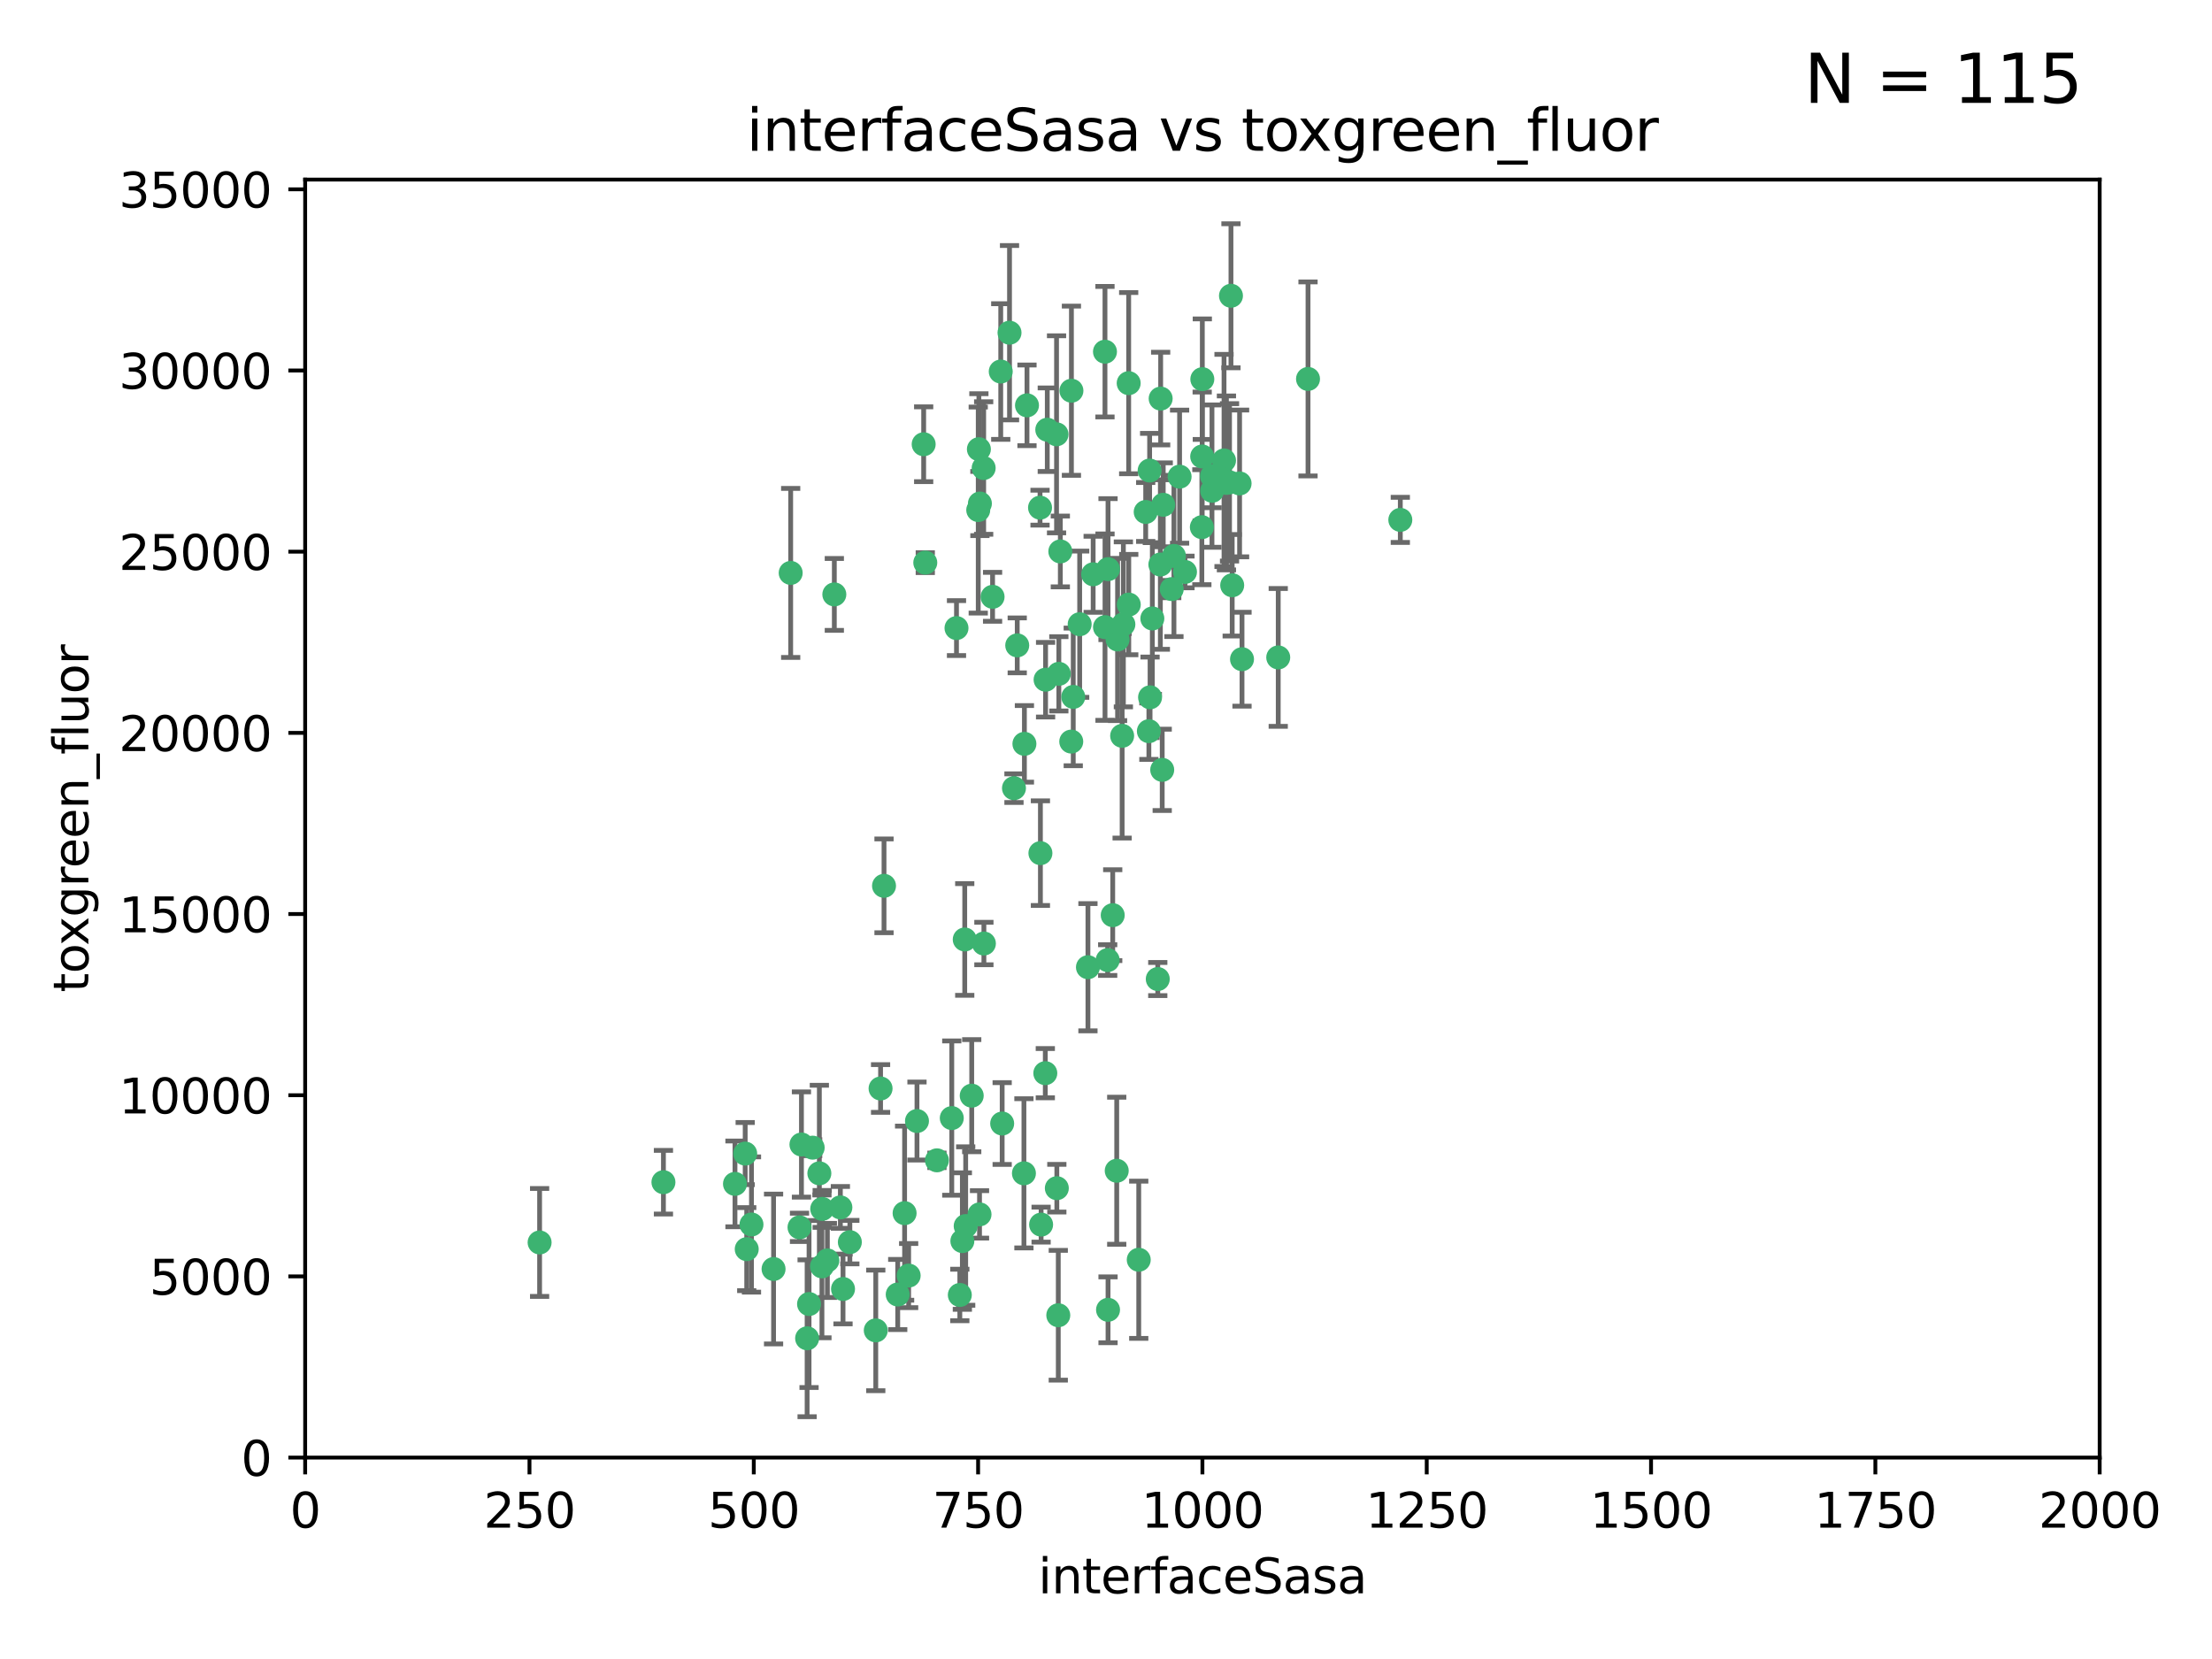 <?xml version="1.0" encoding="utf-8" standalone="no"?>
<!DOCTYPE svg PUBLIC "-//W3C//DTD SVG 1.1//EN"
  "http://www.w3.org/Graphics/SVG/1.1/DTD/svg11.dtd">
<svg xmlns:xlink="http://www.w3.org/1999/xlink" width="460.8pt" height="345.6pt" viewBox="0 0 460.8 345.6" xmlns="http://www.w3.org/2000/svg" version="1.1">
 <defs>
  <style type="text/css">*{stroke-linejoin: round; stroke-linecap: butt}</style>
 </defs>
 <g id="figure_1">
  <g id="patch_1">
   <path d="M 0 345.6 
L 460.8 345.6 
L 460.8 0 
L 0 0 
z
" style="fill: #ffffff"/>
  </g>
  <g id="axes_1">
   <g id="patch_2">
    <path d="M 63.571 303.64 
L 437.4 303.64 
L 437.4 37.411 
L 63.571 37.411 
z
" style="fill: #ffffff"/>
   </g>
   <g id="PathCollection_1">
    <defs>
     <path id="mb9a25647f4" d="M 0 1.118 
C 0.297 1.118 0.581 1 0.791 0.791 
C 1 0.581 1.118 0.297 1.118 0 
C 1.118 -0.297 1 -0.581 0.791 -0.791 
C 0.581 -1 0.297 -1.118 0 -1.118 
C -0.297 -1.118 -0.581 -1 -0.791 -0.791 
C -1 -0.581 -1.118 -0.297 -1.118 0 
C -1.118 0.297 -1 0.581 -0.791 0.791 
C -0.581 1 -0.297 1.118 0 1.118 
z
" style="stroke: #3cb371"/>
    </defs>
    <g clip-path="url(#pb3bc468b8a)">
     <use xlink:href="#mb9a25647f4" x="272.484" y="78.941" style="fill: #3cb371; stroke: #3cb371"/>
     <use xlink:href="#mb9a25647f4" x="242.323" y="105.159" style="fill: #3cb371; stroke: #3cb371"/>
     <use xlink:href="#mb9a25647f4" x="239.489" y="98.026" style="fill: #3cb371; stroke: #3cb371"/>
     <use xlink:href="#mb9a25647f4" x="250.437" y="95.094" style="fill: #3cb371; stroke: #3cb371"/>
     <use xlink:href="#mb9a25647f4" x="266.28" y="136.954" style="fill: #3cb371; stroke: #3cb371"/>
     <use xlink:href="#mb9a25647f4" x="218.168" y="89.516" style="fill: #3cb371; stroke: #3cb371"/>
     <use xlink:href="#mb9a25647f4" x="254.987" y="95.918" style="fill: #3cb371; stroke: #3cb371"/>
     <use xlink:href="#mb9a25647f4" x="220.886" y="114.875" style="fill: #3cb371; stroke: #3cb371"/>
     <use xlink:href="#mb9a25647f4" x="241.787" y="83.03" style="fill: #3cb371; stroke: #3cb371"/>
     <use xlink:href="#mb9a25647f4" x="258.229" y="100.71" style="fill: #3cb371; stroke: #3cb371"/>
     <use xlink:href="#mb9a25647f4" x="230.194" y="130.646" style="fill: #3cb371; stroke: #3cb371"/>
     <use xlink:href="#mb9a25647f4" x="255.489" y="100.601" style="fill: #3cb371; stroke: #3cb371"/>
     <use xlink:href="#mb9a25647f4" x="256.689" y="121.921" style="fill: #3cb371; stroke: #3cb371"/>
     <use xlink:href="#mb9a25647f4" x="244.553" y="115.814" style="fill: #3cb371; stroke: #3cb371"/>
     <use xlink:href="#mb9a25647f4" x="250.368" y="109.818" style="fill: #3cb371; stroke: #3cb371"/>
     <use xlink:href="#mb9a25647f4" x="230.187" y="73.266" style="fill: #3cb371; stroke: #3cb371"/>
     <use xlink:href="#mb9a25647f4" x="240.054" y="128.839" style="fill: #3cb371; stroke: #3cb371"/>
     <use xlink:href="#mb9a25647f4" x="246.854" y="119.146" style="fill: #3cb371; stroke: #3cb371"/>
     <use xlink:href="#mb9a25647f4" x="231.8" y="190.648" style="fill: #3cb371; stroke: #3cb371"/>
     <use xlink:href="#mb9a25647f4" x="237.222" y="262.431" style="fill: #3cb371; stroke: #3cb371"/>
     <use xlink:href="#mb9a25647f4" x="223.198" y="81.394" style="fill: #3cb371; stroke: #3cb371"/>
     <use xlink:href="#mb9a25647f4" x="258.734" y="137.321" style="fill: #3cb371; stroke: #3cb371"/>
     <use xlink:href="#mb9a25647f4" x="256.134" y="100.483" style="fill: #3cb371; stroke: #3cb371"/>
     <use xlink:href="#mb9a25647f4" x="233.762" y="153.285" style="fill: #3cb371; stroke: #3cb371"/>
     <use xlink:href="#mb9a25647f4" x="235.142" y="125.947" style="fill: #3cb371; stroke: #3cb371"/>
     <use xlink:href="#mb9a25647f4" x="234.02" y="130.067" style="fill: #3cb371; stroke: #3cb371"/>
     <use xlink:href="#mb9a25647f4" x="220.097" y="90.475" style="fill: #3cb371; stroke: #3cb371"/>
     <use xlink:href="#mb9a25647f4" x="223.161" y="154.483" style="fill: #3cb371; stroke: #3cb371"/>
     <use xlink:href="#mb9a25647f4" x="241.725" y="117.601" style="fill: #3cb371; stroke: #3cb371"/>
     <use xlink:href="#mb9a25647f4" x="238.669" y="106.653" style="fill: #3cb371; stroke: #3cb371"/>
     <use xlink:href="#mb9a25647f4" x="252.51" y="102.24" style="fill: #3cb371; stroke: #3cb371"/>
     <use xlink:href="#mb9a25647f4" x="227.725" y="119.635" style="fill: #3cb371; stroke: #3cb371"/>
     <use xlink:href="#mb9a25647f4" x="235.125" y="79.819" style="fill: #3cb371; stroke: #3cb371"/>
     <use xlink:href="#mb9a25647f4" x="206.772" y="124.329" style="fill: #3cb371; stroke: #3cb371"/>
     <use xlink:href="#mb9a25647f4" x="244.091" y="122.72" style="fill: #3cb371; stroke: #3cb371"/>
     <use xlink:href="#mb9a25647f4" x="241.185" y="203.953" style="fill: #3cb371; stroke: #3cb371"/>
     <use xlink:href="#mb9a25647f4" x="211.908" y="134.443" style="fill: #3cb371; stroke: #3cb371"/>
     <use xlink:href="#mb9a25647f4" x="213.404" y="154.954" style="fill: #3cb371; stroke: #3cb371"/>
     <use xlink:href="#mb9a25647f4" x="204.131" y="104.896" style="fill: #3cb371; stroke: #3cb371"/>
     <use xlink:href="#mb9a25647f4" x="245.731" y="99.298" style="fill: #3cb371; stroke: #3cb371"/>
     <use xlink:href="#mb9a25647f4" x="216.658" y="105.756" style="fill: #3cb371; stroke: #3cb371"/>
     <use xlink:href="#mb9a25647f4" x="204.916" y="97.498" style="fill: #3cb371; stroke: #3cb371"/>
     <use xlink:href="#mb9a25647f4" x="192.417" y="92.545" style="fill: #3cb371; stroke: #3cb371"/>
     <use xlink:href="#mb9a25647f4" x="208.77" y="234.052" style="fill: #3cb371; stroke: #3cb371"/>
     <use xlink:href="#mb9a25647f4" x="291.711" y="108.301" style="fill: #3cb371; stroke: #3cb371"/>
     <use xlink:href="#mb9a25647f4" x="224.916" y="130.038" style="fill: #3cb371; stroke: #3cb371"/>
     <use xlink:href="#mb9a25647f4" x="230.751" y="200.005" style="fill: #3cb371; stroke: #3cb371"/>
     <use xlink:href="#mb9a25647f4" x="250.465" y="78.988" style="fill: #3cb371; stroke: #3cb371"/>
     <use xlink:href="#mb9a25647f4" x="199.256" y="130.84" style="fill: #3cb371; stroke: #3cb371"/>
     <use xlink:href="#mb9a25647f4" x="216.882" y="255.109" style="fill: #3cb371; stroke: #3cb371"/>
     <use xlink:href="#mb9a25647f4" x="220.577" y="140.37" style="fill: #3cb371; stroke: #3cb371"/>
     <use xlink:href="#mb9a25647f4" x="242.11" y="160.372" style="fill: #3cb371; stroke: #3cb371"/>
     <use xlink:href="#mb9a25647f4" x="223.577" y="145.178" style="fill: #3cb371; stroke: #3cb371"/>
     <use xlink:href="#mb9a25647f4" x="208.473" y="77.397" style="fill: #3cb371; stroke: #3cb371"/>
     <use xlink:href="#mb9a25647f4" x="192.753" y="117.209" style="fill: #3cb371; stroke: #3cb371"/>
     <use xlink:href="#mb9a25647f4" x="203.92" y="93.572" style="fill: #3cb371; stroke: #3cb371"/>
     <use xlink:href="#mb9a25647f4" x="230.822" y="118.565" style="fill: #3cb371; stroke: #3cb371"/>
     <use xlink:href="#mb9a25647f4" x="239.332" y="152.32" style="fill: #3cb371; stroke: #3cb371"/>
     <use xlink:href="#mb9a25647f4" x="210.301" y="69.309" style="fill: #3cb371; stroke: #3cb371"/>
     <use xlink:href="#mb9a25647f4" x="239.579" y="145.262" style="fill: #3cb371; stroke: #3cb371"/>
     <use xlink:href="#mb9a25647f4" x="232.635" y="243.887" style="fill: #3cb371; stroke: #3cb371"/>
     <use xlink:href="#mb9a25647f4" x="252.476" y="99.184" style="fill: #3cb371; stroke: #3cb371"/>
     <use xlink:href="#mb9a25647f4" x="256.433" y="61.614" style="fill: #3cb371; stroke: #3cb371"/>
     <use xlink:href="#mb9a25647f4" x="203.785" y="106.253" style="fill: #3cb371; stroke: #3cb371"/>
     <use xlink:href="#mb9a25647f4" x="213.94" y="84.44" style="fill: #3cb371; stroke: #3cb371"/>
     <use xlink:href="#mb9a25647f4" x="220.157" y="247.522" style="fill: #3cb371; stroke: #3cb371"/>
     <use xlink:href="#mb9a25647f4" x="211.23" y="164.19" style="fill: #3cb371; stroke: #3cb371"/>
     <use xlink:href="#mb9a25647f4" x="232.811" y="133.213" style="fill: #3cb371; stroke: #3cb371"/>
     <use xlink:href="#mb9a25647f4" x="204.964" y="196.552" style="fill: #3cb371; stroke: #3cb371"/>
     <use xlink:href="#mb9a25647f4" x="164.714" y="119.349" style="fill: #3cb371; stroke: #3cb371"/>
     <use xlink:href="#mb9a25647f4" x="216.738" y="177.728" style="fill: #3cb371; stroke: #3cb371"/>
     <use xlink:href="#mb9a25647f4" x="200.972" y="195.709" style="fill: #3cb371; stroke: #3cb371"/>
     <use xlink:href="#mb9a25647f4" x="213.303" y="244.424" style="fill: #3cb371; stroke: #3cb371"/>
     <use xlink:href="#mb9a25647f4" x="161.148" y="264.357" style="fill: #3cb371; stroke: #3cb371"/>
     <use xlink:href="#mb9a25647f4" x="217.815" y="141.593" style="fill: #3cb371; stroke: #3cb371"/>
     <use xlink:href="#mb9a25647f4" x="199.948" y="269.764" style="fill: #3cb371; stroke: #3cb371"/>
     <use xlink:href="#mb9a25647f4" x="201.17" y="255.406" style="fill: #3cb371; stroke: #3cb371"/>
     <use xlink:href="#mb9a25647f4" x="175.066" y="251.524" style="fill: #3cb371; stroke: #3cb371"/>
     <use xlink:href="#mb9a25647f4" x="155.557" y="260.219" style="fill: #3cb371; stroke: #3cb371"/>
     <use xlink:href="#mb9a25647f4" x="172.357" y="262.571" style="fill: #3cb371; stroke: #3cb371"/>
     <use xlink:href="#mb9a25647f4" x="200.477" y="258.536" style="fill: #3cb371; stroke: #3cb371"/>
     <use xlink:href="#mb9a25647f4" x="175.617" y="268.519" style="fill: #3cb371; stroke: #3cb371"/>
     <use xlink:href="#mb9a25647f4" x="166.957" y="238.42" style="fill: #3cb371; stroke: #3cb371"/>
     <use xlink:href="#mb9a25647f4" x="198.273" y="232.917" style="fill: #3cb371; stroke: #3cb371"/>
     <use xlink:href="#mb9a25647f4" x="191.024" y="233.529" style="fill: #3cb371; stroke: #3cb371"/>
     <use xlink:href="#mb9a25647f4" x="230.824" y="272.858" style="fill: #3cb371; stroke: #3cb371"/>
     <use xlink:href="#mb9a25647f4" x="112.41" y="258.827" style="fill: #3cb371; stroke: #3cb371"/>
     <use xlink:href="#mb9a25647f4" x="171.281" y="251.838" style="fill: #3cb371; stroke: #3cb371"/>
     <use xlink:href="#mb9a25647f4" x="188.445" y="252.723" style="fill: #3cb371; stroke: #3cb371"/>
     <use xlink:href="#mb9a25647f4" x="217.757" y="223.562" style="fill: #3cb371; stroke: #3cb371"/>
     <use xlink:href="#mb9a25647f4" x="170.686" y="244.428" style="fill: #3cb371; stroke: #3cb371"/>
     <use xlink:href="#mb9a25647f4" x="169.294" y="239.078" style="fill: #3cb371; stroke: #3cb371"/>
     <use xlink:href="#mb9a25647f4" x="168.137" y="278.792" style="fill: #3cb371; stroke: #3cb371"/>
     <use xlink:href="#mb9a25647f4" x="220.46" y="273.991" style="fill: #3cb371; stroke: #3cb371"/>
     <use xlink:href="#mb9a25647f4" x="173.806" y="123.828" style="fill: #3cb371; stroke: #3cb371"/>
     <use xlink:href="#mb9a25647f4" x="166.554" y="255.679" style="fill: #3cb371; stroke: #3cb371"/>
     <use xlink:href="#mb9a25647f4" x="155.238" y="240.314" style="fill: #3cb371; stroke: #3cb371"/>
     <use xlink:href="#mb9a25647f4" x="138.206" y="246.273" style="fill: #3cb371; stroke: #3cb371"/>
     <use xlink:href="#mb9a25647f4" x="195.181" y="241.718" style="fill: #3cb371; stroke: #3cb371"/>
     <use xlink:href="#mb9a25647f4" x="183.439" y="226.752" style="fill: #3cb371; stroke: #3cb371"/>
     <use xlink:href="#mb9a25647f4" x="168.54" y="271.652" style="fill: #3cb371; stroke: #3cb371"/>
     <use xlink:href="#mb9a25647f4" x="204.052" y="252.978" style="fill: #3cb371; stroke: #3cb371"/>
     <use xlink:href="#mb9a25647f4" x="187.013" y="269.669" style="fill: #3cb371; stroke: #3cb371"/>
     <use xlink:href="#mb9a25647f4" x="189.29" y="265.728" style="fill: #3cb371; stroke: #3cb371"/>
     <use xlink:href="#mb9a25647f4" x="156.546" y="255.087" style="fill: #3cb371; stroke: #3cb371"/>
     <use xlink:href="#mb9a25647f4" x="182.439" y="277.145" style="fill: #3cb371; stroke: #3cb371"/>
     <use xlink:href="#mb9a25647f4" x="226.639" y="201.488" style="fill: #3cb371; stroke: #3cb371"/>
     <use xlink:href="#mb9a25647f4" x="171.225" y="263.81" style="fill: #3cb371; stroke: #3cb371"/>
     <use xlink:href="#mb9a25647f4" x="184.157" y="184.534" style="fill: #3cb371; stroke: #3cb371"/>
     <use xlink:href="#mb9a25647f4" x="177.039" y="258.759" style="fill: #3cb371; stroke: #3cb371"/>
     <use xlink:href="#mb9a25647f4" x="153.109" y="246.624" style="fill: #3cb371; stroke: #3cb371"/>
     <use xlink:href="#mb9a25647f4" x="202.428" y="228.248" style="fill: #3cb371; stroke: #3cb371"/>
    </g>
   </g>
   <g id="matplotlib.axis_1">
    <g id="xtick_1">
     <g id="line2d_1">
      <defs>
       <path id="m5821c00094" d="M 0 0 
L 0 3.5 
" style="stroke: #000000; stroke-width: 0.8"/>
      </defs>
      <g>
       <use xlink:href="#m5821c00094" x="63.571" y="303.64" style="stroke: #000000; stroke-width: 0.8"/>
      </g>
     </g>
     <g id="text_1">
      <!-- 0 -->
      <g transform="translate(60.39 318.238)scale(0.1 -0.1)">
       <defs>
        <path id="DejaVuSans-30" d="M 2034 4250 
Q 1547 4250 1301 3770 
Q 1056 3291 1056 2328 
Q 1056 1369 1301 889 
Q 1547 409 2034 409 
Q 2525 409 2770 889 
Q 3016 1369 3016 2328 
Q 3016 3291 2770 3770 
Q 2525 4250 2034 4250 
z
M 2034 4750 
Q 2819 4750 3233 4129 
Q 3647 3509 3647 2328 
Q 3647 1150 3233 529 
Q 2819 -91 2034 -91 
Q 1250 -91 836 529 
Q 422 1150 422 2328 
Q 422 3509 836 4129 
Q 1250 4750 2034 4750 
z
" transform="scale(0.016)"/>
       </defs>
       <use xlink:href="#DejaVuSans-30"/>
      </g>
     </g>
    </g>
    <g id="xtick_2">
     <g id="line2d_2">
      <g>
       <use xlink:href="#m5821c00094" x="110.3" y="303.64" style="stroke: #000000; stroke-width: 0.8"/>
      </g>
     </g>
     <g id="text_2">
      <!-- 250 -->
      <g transform="translate(100.756 318.238)scale(0.1 -0.1)">
       <defs>
        <path id="DejaVuSans-32" d="M 1228 531 
L 3431 531 
L 3431 0 
L 469 0 
L 469 531 
Q 828 903 1448 1529 
Q 2069 2156 2228 2338 
Q 2531 2678 2651 2914 
Q 2772 3150 2772 3378 
Q 2772 3750 2511 3984 
Q 2250 4219 1831 4219 
Q 1534 4219 1204 4116 
Q 875 4013 500 3803 
L 500 4441 
Q 881 4594 1212 4672 
Q 1544 4750 1819 4750 
Q 2544 4750 2975 4387 
Q 3406 4025 3406 3419 
Q 3406 3131 3298 2873 
Q 3191 2616 2906 2266 
Q 2828 2175 2409 1742 
Q 1991 1309 1228 531 
z
" transform="scale(0.016)"/>
        <path id="DejaVuSans-35" d="M 691 4666 
L 3169 4666 
L 3169 4134 
L 1269 4134 
L 1269 2991 
Q 1406 3038 1543 3061 
Q 1681 3084 1819 3084 
Q 2600 3084 3056 2656 
Q 3513 2228 3513 1497 
Q 3513 744 3044 326 
Q 2575 -91 1722 -91 
Q 1428 -91 1123 -41 
Q 819 9 494 109 
L 494 744 
Q 775 591 1075 516 
Q 1375 441 1709 441 
Q 2250 441 2565 725 
Q 2881 1009 2881 1497 
Q 2881 1984 2565 2268 
Q 2250 2553 1709 2553 
Q 1456 2553 1204 2497 
Q 953 2441 691 2322 
L 691 4666 
z
" transform="scale(0.016)"/>
       </defs>
       <use xlink:href="#DejaVuSans-32"/>
       <use xlink:href="#DejaVuSans-35" x="63.623"/>
       <use xlink:href="#DejaVuSans-30" x="127.246"/>
      </g>
     </g>
    </g>
    <g id="xtick_3">
     <g id="line2d_3">
      <g>
       <use xlink:href="#m5821c00094" x="157.028" y="303.64" style="stroke: #000000; stroke-width: 0.8"/>
      </g>
     </g>
     <g id="text_3">
      <!-- 500 -->
      <g transform="translate(147.485 318.238)scale(0.1 -0.1)">
       <use xlink:href="#DejaVuSans-35"/>
       <use xlink:href="#DejaVuSans-30" x="63.623"/>
       <use xlink:href="#DejaVuSans-30" x="127.246"/>
      </g>
     </g>
    </g>
    <g id="xtick_4">
     <g id="line2d_4">
      <g>
       <use xlink:href="#m5821c00094" x="203.757" y="303.64" style="stroke: #000000; stroke-width: 0.8"/>
      </g>
     </g>
     <g id="text_4">
      <!-- 750 -->
      <g transform="translate(194.213 318.238)scale(0.1 -0.1)">
       <defs>
        <path id="DejaVuSans-37" d="M 525 4666 
L 3525 4666 
L 3525 4397 
L 1831 0 
L 1172 0 
L 2766 4134 
L 525 4134 
L 525 4666 
z
" transform="scale(0.016)"/>
       </defs>
       <use xlink:href="#DejaVuSans-37"/>
       <use xlink:href="#DejaVuSans-35" x="63.623"/>
       <use xlink:href="#DejaVuSans-30" x="127.246"/>
      </g>
     </g>
    </g>
    <g id="xtick_5">
     <g id="line2d_5">
      <g>
       <use xlink:href="#m5821c00094" x="250.486" y="303.64" style="stroke: #000000; stroke-width: 0.8"/>
      </g>
     </g>
     <g id="text_5">
      <!-- 1000 -->
      <g transform="translate(237.761 318.238)scale(0.1 -0.1)">
       <defs>
        <path id="DejaVuSans-31" d="M 794 531 
L 1825 531 
L 1825 4091 
L 703 3866 
L 703 4441 
L 1819 4666 
L 2450 4666 
L 2450 531 
L 3481 531 
L 3481 0 
L 794 0 
L 794 531 
z
" transform="scale(0.016)"/>
       </defs>
       <use xlink:href="#DejaVuSans-31"/>
       <use xlink:href="#DejaVuSans-30" x="63.623"/>
       <use xlink:href="#DejaVuSans-30" x="127.246"/>
       <use xlink:href="#DejaVuSans-30" x="190.869"/>
      </g>
     </g>
    </g>
    <g id="xtick_6">
     <g id="line2d_6">
      <g>
       <use xlink:href="#m5821c00094" x="297.214" y="303.64" style="stroke: #000000; stroke-width: 0.8"/>
      </g>
     </g>
     <g id="text_6">
      <!-- 1250 -->
      <g transform="translate(284.489 318.238)scale(0.1 -0.1)">
       <use xlink:href="#DejaVuSans-31"/>
       <use xlink:href="#DejaVuSans-32" x="63.623"/>
       <use xlink:href="#DejaVuSans-35" x="127.246"/>
       <use xlink:href="#DejaVuSans-30" x="190.869"/>
      </g>
     </g>
    </g>
    <g id="xtick_7">
     <g id="line2d_7">
      <g>
       <use xlink:href="#m5821c00094" x="343.943" y="303.64" style="stroke: #000000; stroke-width: 0.8"/>
      </g>
     </g>
     <g id="text_7">
      <!-- 1500 -->
      <g transform="translate(331.218 318.238)scale(0.1 -0.1)">
       <use xlink:href="#DejaVuSans-31"/>
       <use xlink:href="#DejaVuSans-35" x="63.623"/>
       <use xlink:href="#DejaVuSans-30" x="127.246"/>
       <use xlink:href="#DejaVuSans-30" x="190.869"/>
      </g>
     </g>
    </g>
    <g id="xtick_8">
     <g id="line2d_8">
      <g>
       <use xlink:href="#m5821c00094" x="390.671" y="303.64" style="stroke: #000000; stroke-width: 0.8"/>
      </g>
     </g>
     <g id="text_8">
      <!-- 1750 -->
      <g transform="translate(377.946 318.238)scale(0.1 -0.1)">
       <use xlink:href="#DejaVuSans-31"/>
       <use xlink:href="#DejaVuSans-37" x="63.623"/>
       <use xlink:href="#DejaVuSans-35" x="127.246"/>
       <use xlink:href="#DejaVuSans-30" x="190.869"/>
      </g>
     </g>
    </g>
    <g id="xtick_9">
     <g id="line2d_9">
      <g>
       <use xlink:href="#m5821c00094" x="437.4" y="303.64" style="stroke: #000000; stroke-width: 0.8"/>
      </g>
     </g>
     <g id="text_9">
      <!-- 2000 -->
      <g transform="translate(424.675 318.238)scale(0.1 -0.1)">
       <use xlink:href="#DejaVuSans-32"/>
       <use xlink:href="#DejaVuSans-30" x="63.623"/>
       <use xlink:href="#DejaVuSans-30" x="127.246"/>
       <use xlink:href="#DejaVuSans-30" x="190.869"/>
      </g>
     </g>
    </g>
    <g id="text_10">
     <!-- interfaceSasa -->
     <g transform="translate(216.279 331.917)scale(0.1 -0.1)">
      <defs>
       <path id="DejaVuSans-69" d="M 603 3500 
L 1178 3500 
L 1178 0 
L 603 0 
L 603 3500 
z
M 603 4863 
L 1178 4863 
L 1178 4134 
L 603 4134 
L 603 4863 
z
" transform="scale(0.016)"/>
       <path id="DejaVuSans-6e" d="M 3513 2113 
L 3513 0 
L 2938 0 
L 2938 2094 
Q 2938 2591 2744 2837 
Q 2550 3084 2163 3084 
Q 1697 3084 1428 2787 
Q 1159 2491 1159 1978 
L 1159 0 
L 581 0 
L 581 3500 
L 1159 3500 
L 1159 2956 
Q 1366 3272 1645 3428 
Q 1925 3584 2291 3584 
Q 2894 3584 3203 3211 
Q 3513 2838 3513 2113 
z
" transform="scale(0.016)"/>
       <path id="DejaVuSans-74" d="M 1172 4494 
L 1172 3500 
L 2356 3500 
L 2356 3053 
L 1172 3053 
L 1172 1153 
Q 1172 725 1289 603 
Q 1406 481 1766 481 
L 2356 481 
L 2356 0 
L 1766 0 
Q 1100 0 847 248 
Q 594 497 594 1153 
L 594 3053 
L 172 3053 
L 172 3500 
L 594 3500 
L 594 4494 
L 1172 4494 
z
" transform="scale(0.016)"/>
       <path id="DejaVuSans-65" d="M 3597 1894 
L 3597 1613 
L 953 1613 
Q 991 1019 1311 708 
Q 1631 397 2203 397 
Q 2534 397 2845 478 
Q 3156 559 3463 722 
L 3463 178 
Q 3153 47 2828 -22 
Q 2503 -91 2169 -91 
Q 1331 -91 842 396 
Q 353 884 353 1716 
Q 353 2575 817 3079 
Q 1281 3584 2069 3584 
Q 2775 3584 3186 3129 
Q 3597 2675 3597 1894 
z
M 3022 2063 
Q 3016 2534 2758 2815 
Q 2500 3097 2075 3097 
Q 1594 3097 1305 2825 
Q 1016 2553 972 2059 
L 3022 2063 
z
" transform="scale(0.016)"/>
       <path id="DejaVuSans-72" d="M 2631 2963 
Q 2534 3019 2420 3045 
Q 2306 3072 2169 3072 
Q 1681 3072 1420 2755 
Q 1159 2438 1159 1844 
L 1159 0 
L 581 0 
L 581 3500 
L 1159 3500 
L 1159 2956 
Q 1341 3275 1631 3429 
Q 1922 3584 2338 3584 
Q 2397 3584 2469 3576 
Q 2541 3569 2628 3553 
L 2631 2963 
z
" transform="scale(0.016)"/>
       <path id="DejaVuSans-66" d="M 2375 4863 
L 2375 4384 
L 1825 4384 
Q 1516 4384 1395 4259 
Q 1275 4134 1275 3809 
L 1275 3500 
L 2222 3500 
L 2222 3053 
L 1275 3053 
L 1275 0 
L 697 0 
L 697 3053 
L 147 3053 
L 147 3500 
L 697 3500 
L 697 3744 
Q 697 4328 969 4595 
Q 1241 4863 1831 4863 
L 2375 4863 
z
" transform="scale(0.016)"/>
       <path id="DejaVuSans-61" d="M 2194 1759 
Q 1497 1759 1228 1600 
Q 959 1441 959 1056 
Q 959 750 1161 570 
Q 1363 391 1709 391 
Q 2188 391 2477 730 
Q 2766 1069 2766 1631 
L 2766 1759 
L 2194 1759 
z
M 3341 1997 
L 3341 0 
L 2766 0 
L 2766 531 
Q 2569 213 2275 61 
Q 1981 -91 1556 -91 
Q 1019 -91 701 211 
Q 384 513 384 1019 
Q 384 1609 779 1909 
Q 1175 2209 1959 2209 
L 2766 2209 
L 2766 2266 
Q 2766 2663 2505 2880 
Q 2244 3097 1772 3097 
Q 1472 3097 1187 3025 
Q 903 2953 641 2809 
L 641 3341 
Q 956 3463 1253 3523 
Q 1550 3584 1831 3584 
Q 2591 3584 2966 3190 
Q 3341 2797 3341 1997 
z
" transform="scale(0.016)"/>
       <path id="DejaVuSans-63" d="M 3122 3366 
L 3122 2828 
Q 2878 2963 2633 3030 
Q 2388 3097 2138 3097 
Q 1578 3097 1268 2742 
Q 959 2388 959 1747 
Q 959 1106 1268 751 
Q 1578 397 2138 397 
Q 2388 397 2633 464 
Q 2878 531 3122 666 
L 3122 134 
Q 2881 22 2623 -34 
Q 2366 -91 2075 -91 
Q 1284 -91 818 406 
Q 353 903 353 1747 
Q 353 2603 823 3093 
Q 1294 3584 2113 3584 
Q 2378 3584 2631 3529 
Q 2884 3475 3122 3366 
z
" transform="scale(0.016)"/>
       <path id="DejaVuSans-53" d="M 3425 4513 
L 3425 3897 
Q 3066 4069 2747 4153 
Q 2428 4238 2131 4238 
Q 1616 4238 1336 4038 
Q 1056 3838 1056 3469 
Q 1056 3159 1242 3001 
Q 1428 2844 1947 2747 
L 2328 2669 
Q 3034 2534 3370 2195 
Q 3706 1856 3706 1288 
Q 3706 609 3251 259 
Q 2797 -91 1919 -91 
Q 1588 -91 1214 -16 
Q 841 59 441 206 
L 441 856 
Q 825 641 1194 531 
Q 1563 422 1919 422 
Q 2459 422 2753 634 
Q 3047 847 3047 1241 
Q 3047 1584 2836 1778 
Q 2625 1972 2144 2069 
L 1759 2144 
Q 1053 2284 737 2584 
Q 422 2884 422 3419 
Q 422 4038 858 4394 
Q 1294 4750 2059 4750 
Q 2388 4750 2728 4690 
Q 3069 4631 3425 4513 
z
" transform="scale(0.016)"/>
       <path id="DejaVuSans-73" d="M 2834 3397 
L 2834 2853 
Q 2591 2978 2328 3040 
Q 2066 3103 1784 3103 
Q 1356 3103 1142 2972 
Q 928 2841 928 2578 
Q 928 2378 1081 2264 
Q 1234 2150 1697 2047 
L 1894 2003 
Q 2506 1872 2764 1633 
Q 3022 1394 3022 966 
Q 3022 478 2636 193 
Q 2250 -91 1575 -91 
Q 1294 -91 989 -36 
Q 684 19 347 128 
L 347 722 
Q 666 556 975 473 
Q 1284 391 1588 391 
Q 1994 391 2212 530 
Q 2431 669 2431 922 
Q 2431 1156 2273 1281 
Q 2116 1406 1581 1522 
L 1381 1569 
Q 847 1681 609 1914 
Q 372 2147 372 2553 
Q 372 3047 722 3315 
Q 1072 3584 1716 3584 
Q 2034 3584 2315 3537 
Q 2597 3491 2834 3397 
z
" transform="scale(0.016)"/>
      </defs>
      <use xlink:href="#DejaVuSans-69"/>
      <use xlink:href="#DejaVuSans-6e" x="27.783"/>
      <use xlink:href="#DejaVuSans-74" x="91.162"/>
      <use xlink:href="#DejaVuSans-65" x="130.371"/>
      <use xlink:href="#DejaVuSans-72" x="191.895"/>
      <use xlink:href="#DejaVuSans-66" x="233.008"/>
      <use xlink:href="#DejaVuSans-61" x="268.213"/>
      <use xlink:href="#DejaVuSans-63" x="329.492"/>
      <use xlink:href="#DejaVuSans-65" x="384.473"/>
      <use xlink:href="#DejaVuSans-53" x="445.996"/>
      <use xlink:href="#DejaVuSans-61" x="509.473"/>
      <use xlink:href="#DejaVuSans-73" x="570.752"/>
      <use xlink:href="#DejaVuSans-61" x="622.852"/>
     </g>
    </g>
   </g>
   <g id="matplotlib.axis_2">
    <g id="ytick_1">
     <g id="line2d_10">
      <defs>
       <path id="m4ec543dfce" d="M 0 0 
L -3.5 0 
" style="stroke: #000000; stroke-width: 0.8"/>
      </defs>
      <g>
       <use xlink:href="#m4ec543dfce" x="63.571" y="303.64" style="stroke: #000000; stroke-width: 0.8"/>
      </g>
     </g>
     <g id="text_11">
      <!-- 0 -->
      <g transform="translate(50.209 307.439)scale(0.1 -0.1)">
       <use xlink:href="#DejaVuSans-30"/>
      </g>
     </g>
    </g>
    <g id="ytick_2">
     <g id="line2d_11">
      <g>
       <use xlink:href="#m4ec543dfce" x="63.571" y="265.897" style="stroke: #000000; stroke-width: 0.8"/>
      </g>
     </g>
     <g id="text_12">
      <!-- 5000 -->
      <g transform="translate(31.121 269.696)scale(0.1 -0.1)">
       <use xlink:href="#DejaVuSans-35"/>
       <use xlink:href="#DejaVuSans-30" x="63.623"/>
       <use xlink:href="#DejaVuSans-30" x="127.246"/>
       <use xlink:href="#DejaVuSans-30" x="190.869"/>
      </g>
     </g>
    </g>
    <g id="ytick_3">
     <g id="line2d_12">
      <g>
       <use xlink:href="#m4ec543dfce" x="63.571" y="228.154" style="stroke: #000000; stroke-width: 0.8"/>
      </g>
     </g>
     <g id="text_13">
      <!-- 10000 -->
      <g transform="translate(24.759 231.953)scale(0.1 -0.1)">
       <use xlink:href="#DejaVuSans-31"/>
       <use xlink:href="#DejaVuSans-30" x="63.623"/>
       <use xlink:href="#DejaVuSans-30" x="127.246"/>
       <use xlink:href="#DejaVuSans-30" x="190.869"/>
       <use xlink:href="#DejaVuSans-30" x="254.492"/>
      </g>
     </g>
    </g>
    <g id="ytick_4">
     <g id="line2d_13">
      <g>
       <use xlink:href="#m4ec543dfce" x="63.571" y="190.411" style="stroke: #000000; stroke-width: 0.8"/>
      </g>
     </g>
     <g id="text_14">
      <!-- 15000 -->
      <g transform="translate(24.759 194.21)scale(0.1 -0.1)">
       <use xlink:href="#DejaVuSans-31"/>
       <use xlink:href="#DejaVuSans-35" x="63.623"/>
       <use xlink:href="#DejaVuSans-30" x="127.246"/>
       <use xlink:href="#DejaVuSans-30" x="190.869"/>
       <use xlink:href="#DejaVuSans-30" x="254.492"/>
      </g>
     </g>
    </g>
    <g id="ytick_5">
     <g id="line2d_14">
      <g>
       <use xlink:href="#m4ec543dfce" x="63.571" y="152.668" style="stroke: #000000; stroke-width: 0.8"/>
      </g>
     </g>
     <g id="text_15">
      <!-- 20000 -->
      <g transform="translate(24.759 156.467)scale(0.1 -0.1)">
       <use xlink:href="#DejaVuSans-32"/>
       <use xlink:href="#DejaVuSans-30" x="63.623"/>
       <use xlink:href="#DejaVuSans-30" x="127.246"/>
       <use xlink:href="#DejaVuSans-30" x="190.869"/>
       <use xlink:href="#DejaVuSans-30" x="254.492"/>
      </g>
     </g>
    </g>
    <g id="ytick_6">
     <g id="line2d_15">
      <g>
       <use xlink:href="#m4ec543dfce" x="63.571" y="114.925" style="stroke: #000000; stroke-width: 0.8"/>
      </g>
     </g>
     <g id="text_16">
      <!-- 25000 -->
      <g transform="translate(24.759 118.724)scale(0.1 -0.1)">
       <use xlink:href="#DejaVuSans-32"/>
       <use xlink:href="#DejaVuSans-35" x="63.623"/>
       <use xlink:href="#DejaVuSans-30" x="127.246"/>
       <use xlink:href="#DejaVuSans-30" x="190.869"/>
       <use xlink:href="#DejaVuSans-30" x="254.492"/>
      </g>
     </g>
    </g>
    <g id="ytick_7">
     <g id="line2d_16">
      <g>
       <use xlink:href="#m4ec543dfce" x="63.571" y="77.181" style="stroke: #000000; stroke-width: 0.8"/>
      </g>
     </g>
     <g id="text_17">
      <!-- 30000 -->
      <g transform="translate(24.759 80.981)scale(0.1 -0.1)">
       <defs>
        <path id="DejaVuSans-33" d="M 2597 2516 
Q 3050 2419 3304 2112 
Q 3559 1806 3559 1356 
Q 3559 666 3084 287 
Q 2609 -91 1734 -91 
Q 1441 -91 1130 -33 
Q 819 25 488 141 
L 488 750 
Q 750 597 1062 519 
Q 1375 441 1716 441 
Q 2309 441 2620 675 
Q 2931 909 2931 1356 
Q 2931 1769 2642 2001 
Q 2353 2234 1838 2234 
L 1294 2234 
L 1294 2753 
L 1863 2753 
Q 2328 2753 2575 2939 
Q 2822 3125 2822 3475 
Q 2822 3834 2567 4026 
Q 2313 4219 1838 4219 
Q 1578 4219 1281 4162 
Q 984 4106 628 3988 
L 628 4550 
Q 988 4650 1302 4700 
Q 1616 4750 1894 4750 
Q 2613 4750 3031 4423 
Q 3450 4097 3450 3541 
Q 3450 3153 3228 2886 
Q 3006 2619 2597 2516 
z
" transform="scale(0.016)"/>
       </defs>
       <use xlink:href="#DejaVuSans-33"/>
       <use xlink:href="#DejaVuSans-30" x="63.623"/>
       <use xlink:href="#DejaVuSans-30" x="127.246"/>
       <use xlink:href="#DejaVuSans-30" x="190.869"/>
       <use xlink:href="#DejaVuSans-30" x="254.492"/>
      </g>
     </g>
    </g>
    <g id="ytick_8">
     <g id="line2d_17">
      <g>
       <use xlink:href="#m4ec543dfce" x="63.571" y="39.438" style="stroke: #000000; stroke-width: 0.8"/>
      </g>
     </g>
     <g id="text_18">
      <!-- 35000 -->
      <g transform="translate(24.759 43.238)scale(0.1 -0.1)">
       <use xlink:href="#DejaVuSans-33"/>
       <use xlink:href="#DejaVuSans-35" x="63.623"/>
       <use xlink:href="#DejaVuSans-30" x="127.246"/>
       <use xlink:href="#DejaVuSans-30" x="190.869"/>
       <use xlink:href="#DejaVuSans-30" x="254.492"/>
      </g>
     </g>
    </g>
    <g id="text_19">
     <!-- toxgreen_fluor -->
     <g transform="translate(18.401 206.72)rotate(-90)scale(0.1 -0.1)">
      <defs>
       <path id="DejaVuSans-6f" d="M 1959 3097 
Q 1497 3097 1228 2736 
Q 959 2375 959 1747 
Q 959 1119 1226 758 
Q 1494 397 1959 397 
Q 2419 397 2687 759 
Q 2956 1122 2956 1747 
Q 2956 2369 2687 2733 
Q 2419 3097 1959 3097 
z
M 1959 3584 
Q 2709 3584 3137 3096 
Q 3566 2609 3566 1747 
Q 3566 888 3137 398 
Q 2709 -91 1959 -91 
Q 1206 -91 779 398 
Q 353 888 353 1747 
Q 353 2609 779 3096 
Q 1206 3584 1959 3584 
z
" transform="scale(0.016)"/>
       <path id="DejaVuSans-78" d="M 3513 3500 
L 2247 1797 
L 3578 0 
L 2900 0 
L 1881 1375 
L 863 0 
L 184 0 
L 1544 1831 
L 300 3500 
L 978 3500 
L 1906 2253 
L 2834 3500 
L 3513 3500 
z
" transform="scale(0.016)"/>
       <path id="DejaVuSans-67" d="M 2906 1791 
Q 2906 2416 2648 2759 
Q 2391 3103 1925 3103 
Q 1463 3103 1205 2759 
Q 947 2416 947 1791 
Q 947 1169 1205 825 
Q 1463 481 1925 481 
Q 2391 481 2648 825 
Q 2906 1169 2906 1791 
z
M 3481 434 
Q 3481 -459 3084 -895 
Q 2688 -1331 1869 -1331 
Q 1566 -1331 1297 -1286 
Q 1028 -1241 775 -1147 
L 775 -588 
Q 1028 -725 1275 -790 
Q 1522 -856 1778 -856 
Q 2344 -856 2625 -561 
Q 2906 -266 2906 331 
L 2906 616 
Q 2728 306 2450 153 
Q 2172 0 1784 0 
Q 1141 0 747 490 
Q 353 981 353 1791 
Q 353 2603 747 3093 
Q 1141 3584 1784 3584 
Q 2172 3584 2450 3431 
Q 2728 3278 2906 2969 
L 2906 3500 
L 3481 3500 
L 3481 434 
z
" transform="scale(0.016)"/>
       <path id="DejaVuSans-5f" d="M 3263 -1063 
L 3263 -1509 
L -63 -1509 
L -63 -1063 
L 3263 -1063 
z
" transform="scale(0.016)"/>
       <path id="DejaVuSans-6c" d="M 603 4863 
L 1178 4863 
L 1178 0 
L 603 0 
L 603 4863 
z
" transform="scale(0.016)"/>
       <path id="DejaVuSans-75" d="M 544 1381 
L 544 3500 
L 1119 3500 
L 1119 1403 
Q 1119 906 1312 657 
Q 1506 409 1894 409 
Q 2359 409 2629 706 
Q 2900 1003 2900 1516 
L 2900 3500 
L 3475 3500 
L 3475 0 
L 2900 0 
L 2900 538 
Q 2691 219 2414 64 
Q 2138 -91 1772 -91 
Q 1169 -91 856 284 
Q 544 659 544 1381 
z
M 1991 3584 
L 1991 3584 
z
" transform="scale(0.016)"/>
      </defs>
      <use xlink:href="#DejaVuSans-74"/>
      <use xlink:href="#DejaVuSans-6f" x="39.209"/>
      <use xlink:href="#DejaVuSans-78" x="97.266"/>
      <use xlink:href="#DejaVuSans-67" x="156.445"/>
      <use xlink:href="#DejaVuSans-72" x="219.922"/>
      <use xlink:href="#DejaVuSans-65" x="258.785"/>
      <use xlink:href="#DejaVuSans-65" x="320.309"/>
      <use xlink:href="#DejaVuSans-6e" x="381.832"/>
      <use xlink:href="#DejaVuSans-5f" x="445.211"/>
      <use xlink:href="#DejaVuSans-66" x="495.211"/>
      <use xlink:href="#DejaVuSans-6c" x="530.416"/>
      <use xlink:href="#DejaVuSans-75" x="558.199"/>
      <use xlink:href="#DejaVuSans-6f" x="621.578"/>
      <use xlink:href="#DejaVuSans-72" x="682.76"/>
     </g>
    </g>
   </g>
   <g id="LineCollection_1">
    <path d="M 272.484 99.149 
L 272.484 58.733 
" clip-path="url(#pb3bc468b8a)" style="fill: none; stroke: #696969"/>
    <path d="M 242.323 113.901 
L 242.323 96.418 
" clip-path="url(#pb3bc468b8a)" style="fill: none; stroke: #696969"/>
    <path d="M 239.489 105.772 
L 239.489 90.281 
" clip-path="url(#pb3bc468b8a)" style="fill: none; stroke: #696969"/>
    <path d="M 250.437 108.514 
L 250.437 81.675 
" clip-path="url(#pb3bc468b8a)" style="fill: none; stroke: #696969"/>
    <path d="M 266.28 151.309 
L 266.28 122.599 
" clip-path="url(#pb3bc468b8a)" style="fill: none; stroke: #696969"/>
    <path d="M 218.168 98.217 
L 218.168 80.815 
" clip-path="url(#pb3bc468b8a)" style="fill: none; stroke: #696969"/>
    <path d="M 254.987 118.013 
L 254.987 73.824 
" clip-path="url(#pb3bc468b8a)" style="fill: none; stroke: #696969"/>
    <path d="M 220.886 122.252 
L 220.886 107.498 
" clip-path="url(#pb3bc468b8a)" style="fill: none; stroke: #696969"/>
    <path d="M 241.787 92.683 
L 241.787 73.377 
" clip-path="url(#pb3bc468b8a)" style="fill: none; stroke: #696969"/>
    <path d="M 258.229 115.998 
L 258.229 85.423 
" clip-path="url(#pb3bc468b8a)" style="fill: none; stroke: #696969"/>
    <path d="M 230.194 150.061 
L 230.194 111.23 
" clip-path="url(#pb3bc468b8a)" style="fill: none; stroke: #696969"/>
    <path d="M 255.489 118.721 
L 255.489 82.48 
" clip-path="url(#pb3bc468b8a)" style="fill: none; stroke: #696969"/>
    <path d="M 256.689 132.492 
L 256.689 111.349 
" clip-path="url(#pb3bc468b8a)" style="fill: none; stroke: #696969"/>
    <path d="M 244.553 132.604 
L 244.553 99.024 
" clip-path="url(#pb3bc468b8a)" style="fill: none; stroke: #696969"/>
    <path d="M 250.368 121.797 
L 250.368 97.839 
" clip-path="url(#pb3bc468b8a)" style="fill: none; stroke: #696969"/>
    <path d="M 230.187 86.861 
L 230.187 59.671 
" clip-path="url(#pb3bc468b8a)" style="fill: none; stroke: #696969"/>
    <path d="M 240.054 144.637 
L 240.054 113.041 
" clip-path="url(#pb3bc468b8a)" style="fill: none; stroke: #696969"/>
    <path d="M 246.854 122.449 
L 246.854 115.842 
" clip-path="url(#pb3bc468b8a)" style="fill: none; stroke: #696969"/>
    <path d="M 231.8 200.118 
L 231.8 181.177 
" clip-path="url(#pb3bc468b8a)" style="fill: none; stroke: #696969"/>
    <path d="M 237.222 278.807 
L 237.222 246.054 
" clip-path="url(#pb3bc468b8a)" style="fill: none; stroke: #696969"/>
    <path d="M 223.198 99.017 
L 223.198 63.771 
" clip-path="url(#pb3bc468b8a)" style="fill: none; stroke: #696969"/>
    <path d="M 258.734 147.102 
L 258.734 127.541 
" clip-path="url(#pb3bc468b8a)" style="fill: none; stroke: #696969"/>
    <path d="M 256.134 116.878 
L 256.134 84.088 
" clip-path="url(#pb3bc468b8a)" style="fill: none; stroke: #696969"/>
    <path d="M 233.762 174.582 
L 233.762 131.988 
" clip-path="url(#pb3bc468b8a)" style="fill: none; stroke: #696969"/>
    <path d="M 235.142 136.397 
L 235.142 115.497 
" clip-path="url(#pb3bc468b8a)" style="fill: none; stroke: #696969"/>
    <path d="M 234.02 147.25 
L 234.02 112.885 
" clip-path="url(#pb3bc468b8a)" style="fill: none; stroke: #696969"/>
    <path d="M 220.097 111.003 
L 220.097 69.947 
" clip-path="url(#pb3bc468b8a)" style="fill: none; stroke: #696969"/>
    <path d="M 223.161 155.048 
L 223.161 153.918 
" clip-path="url(#pb3bc468b8a)" style="fill: none; stroke: #696969"/>
    <path d="M 241.725 135.26 
L 241.725 99.941 
" clip-path="url(#pb3bc468b8a)" style="fill: none; stroke: #696969"/>
    <path d="M 238.669 112.792 
L 238.669 100.514 
" clip-path="url(#pb3bc468b8a)" style="fill: none; stroke: #696969"/>
    <path d="M 252.51 105.772 
L 252.51 98.709 
" clip-path="url(#pb3bc468b8a)" style="fill: none; stroke: #696969"/>
    <path d="M 227.725 127.554 
L 227.725 111.717 
" clip-path="url(#pb3bc468b8a)" style="fill: none; stroke: #696969"/>
    <path d="M 235.125 98.693 
L 235.125 60.945 
" clip-path="url(#pb3bc468b8a)" style="fill: none; stroke: #696969"/>
    <path d="M 206.772 129.426 
L 206.772 119.231 
" clip-path="url(#pb3bc468b8a)" style="fill: none; stroke: #696969"/>
    <path d="M 244.091 124.514 
L 244.091 120.926 
" clip-path="url(#pb3bc468b8a)" style="fill: none; stroke: #696969"/>
    <path d="M 241.185 207.405 
L 241.185 200.501 
" clip-path="url(#pb3bc468b8a)" style="fill: none; stroke: #696969"/>
    <path d="M 211.908 140.163 
L 211.908 128.724 
" clip-path="url(#pb3bc468b8a)" style="fill: none; stroke: #696969"/>
    <path d="M 213.404 162.929 
L 213.404 146.979 
" clip-path="url(#pb3bc468b8a)" style="fill: none; stroke: #696969"/>
    <path d="M 204.131 111.578 
L 204.131 98.214 
" clip-path="url(#pb3bc468b8a)" style="fill: none; stroke: #696969"/>
    <path d="M 245.731 113.157 
L 245.731 85.439 
" clip-path="url(#pb3bc468b8a)" style="fill: none; stroke: #696969"/>
    <path d="M 216.658 109.392 
L 216.658 102.12 
" clip-path="url(#pb3bc468b8a)" style="fill: none; stroke: #696969"/>
    <path d="M 204.916 111.302 
L 204.916 83.693 
" clip-path="url(#pb3bc468b8a)" style="fill: none; stroke: #696969"/>
    <path d="M 192.417 100.341 
L 192.417 84.749 
" clip-path="url(#pb3bc468b8a)" style="fill: none; stroke: #696969"/>
    <path d="M 208.77 242.571 
L 208.77 225.533 
" clip-path="url(#pb3bc468b8a)" style="fill: none; stroke: #696969"/>
    <path d="M 291.711 113.001 
L 291.711 103.601 
" clip-path="url(#pb3bc468b8a)" style="fill: none; stroke: #696969"/>
    <path d="M 224.916 145.27 
L 224.916 114.805 
" clip-path="url(#pb3bc468b8a)" style="fill: none; stroke: #696969"/>
    <path d="M 230.751 203.204 
L 230.751 196.806 
" clip-path="url(#pb3bc468b8a)" style="fill: none; stroke: #696969"/>
    <path d="M 250.465 91.541 
L 250.465 66.434 
" clip-path="url(#pb3bc468b8a)" style="fill: none; stroke: #696969"/>
    <path d="M 199.256 136.561 
L 199.256 125.12 
" clip-path="url(#pb3bc468b8a)" style="fill: none; stroke: #696969"/>
    <path d="M 216.882 258.755 
L 216.882 251.464 
" clip-path="url(#pb3bc468b8a)" style="fill: none; stroke: #696969"/>
    <path d="M 220.577 148.106 
L 220.577 132.634 
" clip-path="url(#pb3bc468b8a)" style="fill: none; stroke: #696969"/>
    <path d="M 242.11 168.839 
L 242.11 151.905 
" clip-path="url(#pb3bc468b8a)" style="fill: none; stroke: #696969"/>
    <path d="M 223.577 159.513 
L 223.577 130.843 
" clip-path="url(#pb3bc468b8a)" style="fill: none; stroke: #696969"/>
    <path d="M 208.473 91.524 
L 208.473 63.27 
" clip-path="url(#pb3bc468b8a)" style="fill: none; stroke: #696969"/>
    <path d="M 192.753 119.28 
L 192.753 115.139 
" clip-path="url(#pb3bc468b8a)" style="fill: none; stroke: #696969"/>
    <path d="M 203.92 105.129 
L 203.92 82.016 
" clip-path="url(#pb3bc468b8a)" style="fill: none; stroke: #696969"/>
    <path d="M 230.822 133.251 
L 230.822 103.879 
" clip-path="url(#pb3bc468b8a)" style="fill: none; stroke: #696969"/>
    <path d="M 239.332 158.197 
L 239.332 146.442 
" clip-path="url(#pb3bc468b8a)" style="fill: none; stroke: #696969"/>
    <path d="M 210.301 87.471 
L 210.301 51.146 
" clip-path="url(#pb3bc468b8a)" style="fill: none; stroke: #696969"/>
    <path d="M 239.579 153.647 
L 239.579 136.877 
" clip-path="url(#pb3bc468b8a)" style="fill: none; stroke: #696969"/>
    <path d="M 232.635 259.205 
L 232.635 228.569 
" clip-path="url(#pb3bc468b8a)" style="fill: none; stroke: #696969"/>
    <path d="M 252.476 114.01 
L 252.476 84.357 
" clip-path="url(#pb3bc468b8a)" style="fill: none; stroke: #696969"/>
    <path d="M 256.433 76.614 
L 256.433 46.614 
" clip-path="url(#pb3bc468b8a)" style="fill: none; stroke: #696969"/>
    <path d="M 203.785 127.715 
L 203.785 84.791 
" clip-path="url(#pb3bc468b8a)" style="fill: none; stroke: #696969"/>
    <path d="M 213.94 92.843 
L 213.94 76.037 
" clip-path="url(#pb3bc468b8a)" style="fill: none; stroke: #696969"/>
    <path d="M 220.157 252.489 
L 220.157 242.555 
" clip-path="url(#pb3bc468b8a)" style="fill: none; stroke: #696969"/>
    <path d="M 211.23 167.175 
L 211.23 161.206 
" clip-path="url(#pb3bc468b8a)" style="fill: none; stroke: #696969"/>
    <path d="M 232.811 150.11 
L 232.811 116.316 
" clip-path="url(#pb3bc468b8a)" style="fill: none; stroke: #696969"/>
    <path d="M 204.964 200.974 
L 204.964 192.13 
" clip-path="url(#pb3bc468b8a)" style="fill: none; stroke: #696969"/>
    <path d="M 164.714 136.952 
L 164.714 101.746 
" clip-path="url(#pb3bc468b8a)" style="fill: none; stroke: #696969"/>
    <path d="M 216.738 188.626 
L 216.738 166.829 
" clip-path="url(#pb3bc468b8a)" style="fill: none; stroke: #696969"/>
    <path d="M 200.972 207.343 
L 200.972 184.076 
" clip-path="url(#pb3bc468b8a)" style="fill: none; stroke: #696969"/>
    <path d="M 213.303 259.965 
L 213.303 228.883 
" clip-path="url(#pb3bc468b8a)" style="fill: none; stroke: #696969"/>
    <path d="M 161.148 279.964 
L 161.148 248.75 
" clip-path="url(#pb3bc468b8a)" style="fill: none; stroke: #696969"/>
    <path d="M 217.815 149.363 
L 217.815 133.823 
" clip-path="url(#pb3bc468b8a)" style="fill: none; stroke: #696969"/>
    <path d="M 199.948 275.127 
L 199.948 264.4 
" clip-path="url(#pb3bc468b8a)" style="fill: none; stroke: #696969"/>
    <path d="M 201.17 271.907 
L 201.17 238.904 
" clip-path="url(#pb3bc468b8a)" style="fill: none; stroke: #696969"/>
    <path d="M 175.066 255.883 
L 175.066 247.164 
" clip-path="url(#pb3bc468b8a)" style="fill: none; stroke: #696969"/>
    <path d="M 155.557 268.869 
L 155.557 251.568 
" clip-path="url(#pb3bc468b8a)" style="fill: none; stroke: #696969"/>
    <path d="M 172.357 270.288 
L 172.357 254.854 
" clip-path="url(#pb3bc468b8a)" style="fill: none; stroke: #696969"/>
    <path d="M 200.477 272.756 
L 200.477 244.315 
" clip-path="url(#pb3bc468b8a)" style="fill: none; stroke: #696969"/>
    <path d="M 175.617 275.783 
L 175.617 261.255 
" clip-path="url(#pb3bc468b8a)" style="fill: none; stroke: #696969"/>
    <path d="M 166.957 249.385 
L 166.957 227.454 
" clip-path="url(#pb3bc468b8a)" style="fill: none; stroke: #696969"/>
    <path d="M 198.273 248.987 
L 198.273 216.846 
" clip-path="url(#pb3bc468b8a)" style="fill: none; stroke: #696969"/>
    <path d="M 191.024 241.656 
L 191.024 225.402 
" clip-path="url(#pb3bc468b8a)" style="fill: none; stroke: #696969"/>
    <path d="M 230.824 279.718 
L 230.824 265.997 
" clip-path="url(#pb3bc468b8a)" style="fill: none; stroke: #696969"/>
    <path d="M 112.41 270.066 
L 112.41 247.588 
" clip-path="url(#pb3bc468b8a)" style="fill: none; stroke: #696969"/>
    <path d="M 171.281 255.685 
L 171.281 247.992 
" clip-path="url(#pb3bc468b8a)" style="fill: none; stroke: #696969"/>
    <path d="M 188.445 270.856 
L 188.445 234.59 
" clip-path="url(#pb3bc468b8a)" style="fill: none; stroke: #696969"/>
    <path d="M 217.757 228.692 
L 217.757 218.432 
" clip-path="url(#pb3bc468b8a)" style="fill: none; stroke: #696969"/>
    <path d="M 170.686 262.775 
L 170.686 226.08 
" clip-path="url(#pb3bc468b8a)" style="fill: none; stroke: #696969"/>
    <path d="M 169.294 240.748 
L 169.294 237.407 
" clip-path="url(#pb3bc468b8a)" style="fill: none; stroke: #696969"/>
    <path d="M 168.137 295.127 
L 168.137 262.457 
" clip-path="url(#pb3bc468b8a)" style="fill: none; stroke: #696969"/>
    <path d="M 220.46 287.508 
L 220.46 260.474 
" clip-path="url(#pb3bc468b8a)" style="fill: none; stroke: #696969"/>
    <path d="M 173.806 131.314 
L 173.806 116.343 
" clip-path="url(#pb3bc468b8a)" style="fill: none; stroke: #696969"/>
    <path d="M 166.554 258.631 
L 166.554 252.727 
" clip-path="url(#pb3bc468b8a)" style="fill: none; stroke: #696969"/>
    <path d="M 155.238 246.787 
L 155.238 233.841 
" clip-path="url(#pb3bc468b8a)" style="fill: none; stroke: #696969"/>
    <path d="M 138.206 252.902 
L 138.206 239.645 
" clip-path="url(#pb3bc468b8a)" style="fill: none; stroke: #696969"/>
    <path d="M 195.181 243.231 
L 195.181 240.205 
" clip-path="url(#pb3bc468b8a)" style="fill: none; stroke: #696969"/>
    <path d="M 183.439 231.723 
L 183.439 221.781 
" clip-path="url(#pb3bc468b8a)" style="fill: none; stroke: #696969"/>
    <path d="M 168.54 289.042 
L 168.54 254.261 
" clip-path="url(#pb3bc468b8a)" style="fill: none; stroke: #696969"/>
    <path d="M 204.052 257.921 
L 204.052 248.036 
" clip-path="url(#pb3bc468b8a)" style="fill: none; stroke: #696969"/>
    <path d="M 187.013 276.98 
L 187.013 262.359 
" clip-path="url(#pb3bc468b8a)" style="fill: none; stroke: #696969"/>
    <path d="M 189.29 272.404 
L 189.29 259.053 
" clip-path="url(#pb3bc468b8a)" style="fill: none; stroke: #696969"/>
    <path d="M 156.546 269.172 
L 156.546 241.002 
" clip-path="url(#pb3bc468b8a)" style="fill: none; stroke: #696969"/>
    <path d="M 182.439 289.704 
L 182.439 264.587 
" clip-path="url(#pb3bc468b8a)" style="fill: none; stroke: #696969"/>
    <path d="M 226.639 214.744 
L 226.639 188.233 
" clip-path="url(#pb3bc468b8a)" style="fill: none; stroke: #696969"/>
    <path d="M 171.225 278.689 
L 171.225 248.931 
" clip-path="url(#pb3bc468b8a)" style="fill: none; stroke: #696969"/>
    <path d="M 184.157 194.3 
L 184.157 174.769 
" clip-path="url(#pb3bc468b8a)" style="fill: none; stroke: #696969"/>
    <path d="M 177.039 263.29 
L 177.039 254.227 
" clip-path="url(#pb3bc468b8a)" style="fill: none; stroke: #696969"/>
    <path d="M 153.109 255.558 
L 153.109 237.689 
" clip-path="url(#pb3bc468b8a)" style="fill: none; stroke: #696969"/>
    <path d="M 202.428 239.929 
L 202.428 216.567 
" clip-path="url(#pb3bc468b8a)" style="fill: none; stroke: #696969"/>
   </g>
   <g id="line2d_18">
    <defs>
     <path id="m68860afa6d" d="M 2 0 
L -2 -0 
" style="stroke: #696969"/>
    </defs>
    <g clip-path="url(#pb3bc468b8a)">
     <use xlink:href="#m68860afa6d" x="272.484" y="99.149" style="fill: #696969; stroke: #696969"/>
     <use xlink:href="#m68860afa6d" x="242.323" y="113.901" style="fill: #696969; stroke: #696969"/>
     <use xlink:href="#m68860afa6d" x="239.489" y="105.772" style="fill: #696969; stroke: #696969"/>
     <use xlink:href="#m68860afa6d" x="250.437" y="108.514" style="fill: #696969; stroke: #696969"/>
     <use xlink:href="#m68860afa6d" x="266.28" y="151.309" style="fill: #696969; stroke: #696969"/>
     <use xlink:href="#m68860afa6d" x="218.168" y="98.217" style="fill: #696969; stroke: #696969"/>
     <use xlink:href="#m68860afa6d" x="254.987" y="118.013" style="fill: #696969; stroke: #696969"/>
     <use xlink:href="#m68860afa6d" x="220.886" y="122.252" style="fill: #696969; stroke: #696969"/>
     <use xlink:href="#m68860afa6d" x="241.787" y="92.683" style="fill: #696969; stroke: #696969"/>
     <use xlink:href="#m68860afa6d" x="258.229" y="115.998" style="fill: #696969; stroke: #696969"/>
     <use xlink:href="#m68860afa6d" x="230.194" y="150.061" style="fill: #696969; stroke: #696969"/>
     <use xlink:href="#m68860afa6d" x="255.489" y="118.721" style="fill: #696969; stroke: #696969"/>
     <use xlink:href="#m68860afa6d" x="256.689" y="132.492" style="fill: #696969; stroke: #696969"/>
     <use xlink:href="#m68860afa6d" x="244.553" y="132.604" style="fill: #696969; stroke: #696969"/>
     <use xlink:href="#m68860afa6d" x="250.368" y="121.797" style="fill: #696969; stroke: #696969"/>
     <use xlink:href="#m68860afa6d" x="230.187" y="86.861" style="fill: #696969; stroke: #696969"/>
     <use xlink:href="#m68860afa6d" x="240.054" y="144.637" style="fill: #696969; stroke: #696969"/>
     <use xlink:href="#m68860afa6d" x="246.854" y="122.449" style="fill: #696969; stroke: #696969"/>
     <use xlink:href="#m68860afa6d" x="231.8" y="200.118" style="fill: #696969; stroke: #696969"/>
     <use xlink:href="#m68860afa6d" x="237.222" y="278.807" style="fill: #696969; stroke: #696969"/>
     <use xlink:href="#m68860afa6d" x="223.198" y="99.017" style="fill: #696969; stroke: #696969"/>
     <use xlink:href="#m68860afa6d" x="258.734" y="147.102" style="fill: #696969; stroke: #696969"/>
     <use xlink:href="#m68860afa6d" x="256.134" y="116.878" style="fill: #696969; stroke: #696969"/>
     <use xlink:href="#m68860afa6d" x="233.762" y="174.582" style="fill: #696969; stroke: #696969"/>
     <use xlink:href="#m68860afa6d" x="235.142" y="136.397" style="fill: #696969; stroke: #696969"/>
     <use xlink:href="#m68860afa6d" x="234.02" y="147.25" style="fill: #696969; stroke: #696969"/>
     <use xlink:href="#m68860afa6d" x="220.097" y="111.003" style="fill: #696969; stroke: #696969"/>
     <use xlink:href="#m68860afa6d" x="223.161" y="155.048" style="fill: #696969; stroke: #696969"/>
     <use xlink:href="#m68860afa6d" x="241.725" y="135.26" style="fill: #696969; stroke: #696969"/>
     <use xlink:href="#m68860afa6d" x="238.669" y="112.792" style="fill: #696969; stroke: #696969"/>
     <use xlink:href="#m68860afa6d" x="252.51" y="105.772" style="fill: #696969; stroke: #696969"/>
     <use xlink:href="#m68860afa6d" x="227.725" y="127.554" style="fill: #696969; stroke: #696969"/>
     <use xlink:href="#m68860afa6d" x="235.125" y="98.693" style="fill: #696969; stroke: #696969"/>
     <use xlink:href="#m68860afa6d" x="206.772" y="129.426" style="fill: #696969; stroke: #696969"/>
     <use xlink:href="#m68860afa6d" x="244.091" y="124.514" style="fill: #696969; stroke: #696969"/>
     <use xlink:href="#m68860afa6d" x="241.185" y="207.405" style="fill: #696969; stroke: #696969"/>
     <use xlink:href="#m68860afa6d" x="211.908" y="140.163" style="fill: #696969; stroke: #696969"/>
     <use xlink:href="#m68860afa6d" x="213.404" y="162.929" style="fill: #696969; stroke: #696969"/>
     <use xlink:href="#m68860afa6d" x="204.131" y="111.578" style="fill: #696969; stroke: #696969"/>
     <use xlink:href="#m68860afa6d" x="245.731" y="113.157" style="fill: #696969; stroke: #696969"/>
     <use xlink:href="#m68860afa6d" x="216.658" y="109.392" style="fill: #696969; stroke: #696969"/>
     <use xlink:href="#m68860afa6d" x="204.916" y="111.302" style="fill: #696969; stroke: #696969"/>
     <use xlink:href="#m68860afa6d" x="192.417" y="100.341" style="fill: #696969; stroke: #696969"/>
     <use xlink:href="#m68860afa6d" x="208.77" y="242.571" style="fill: #696969; stroke: #696969"/>
     <use xlink:href="#m68860afa6d" x="291.711" y="113.001" style="fill: #696969; stroke: #696969"/>
     <use xlink:href="#m68860afa6d" x="224.916" y="145.27" style="fill: #696969; stroke: #696969"/>
     <use xlink:href="#m68860afa6d" x="230.751" y="203.204" style="fill: #696969; stroke: #696969"/>
     <use xlink:href="#m68860afa6d" x="250.465" y="91.541" style="fill: #696969; stroke: #696969"/>
     <use xlink:href="#m68860afa6d" x="199.256" y="136.561" style="fill: #696969; stroke: #696969"/>
     <use xlink:href="#m68860afa6d" x="216.882" y="258.755" style="fill: #696969; stroke: #696969"/>
     <use xlink:href="#m68860afa6d" x="220.577" y="148.106" style="fill: #696969; stroke: #696969"/>
     <use xlink:href="#m68860afa6d" x="242.11" y="168.839" style="fill: #696969; stroke: #696969"/>
     <use xlink:href="#m68860afa6d" x="223.577" y="159.513" style="fill: #696969; stroke: #696969"/>
     <use xlink:href="#m68860afa6d" x="208.473" y="91.524" style="fill: #696969; stroke: #696969"/>
     <use xlink:href="#m68860afa6d" x="192.753" y="119.28" style="fill: #696969; stroke: #696969"/>
     <use xlink:href="#m68860afa6d" x="203.92" y="105.129" style="fill: #696969; stroke: #696969"/>
     <use xlink:href="#m68860afa6d" x="230.822" y="133.251" style="fill: #696969; stroke: #696969"/>
     <use xlink:href="#m68860afa6d" x="239.332" y="158.197" style="fill: #696969; stroke: #696969"/>
     <use xlink:href="#m68860afa6d" x="210.301" y="87.471" style="fill: #696969; stroke: #696969"/>
     <use xlink:href="#m68860afa6d" x="239.579" y="153.647" style="fill: #696969; stroke: #696969"/>
     <use xlink:href="#m68860afa6d" x="232.635" y="259.205" style="fill: #696969; stroke: #696969"/>
     <use xlink:href="#m68860afa6d" x="252.476" y="114.01" style="fill: #696969; stroke: #696969"/>
     <use xlink:href="#m68860afa6d" x="256.433" y="76.614" style="fill: #696969; stroke: #696969"/>
     <use xlink:href="#m68860afa6d" x="203.785" y="127.715" style="fill: #696969; stroke: #696969"/>
     <use xlink:href="#m68860afa6d" x="213.94" y="92.843" style="fill: #696969; stroke: #696969"/>
     <use xlink:href="#m68860afa6d" x="220.157" y="252.489" style="fill: #696969; stroke: #696969"/>
     <use xlink:href="#m68860afa6d" x="211.23" y="167.175" style="fill: #696969; stroke: #696969"/>
     <use xlink:href="#m68860afa6d" x="232.811" y="150.11" style="fill: #696969; stroke: #696969"/>
     <use xlink:href="#m68860afa6d" x="204.964" y="200.974" style="fill: #696969; stroke: #696969"/>
     <use xlink:href="#m68860afa6d" x="164.714" y="136.952" style="fill: #696969; stroke: #696969"/>
     <use xlink:href="#m68860afa6d" x="216.738" y="188.626" style="fill: #696969; stroke: #696969"/>
     <use xlink:href="#m68860afa6d" x="200.972" y="207.343" style="fill: #696969; stroke: #696969"/>
     <use xlink:href="#m68860afa6d" x="213.303" y="259.965" style="fill: #696969; stroke: #696969"/>
     <use xlink:href="#m68860afa6d" x="161.148" y="279.964" style="fill: #696969; stroke: #696969"/>
     <use xlink:href="#m68860afa6d" x="217.815" y="149.363" style="fill: #696969; stroke: #696969"/>
     <use xlink:href="#m68860afa6d" x="199.948" y="275.127" style="fill: #696969; stroke: #696969"/>
     <use xlink:href="#m68860afa6d" x="201.17" y="271.907" style="fill: #696969; stroke: #696969"/>
     <use xlink:href="#m68860afa6d" x="175.066" y="255.883" style="fill: #696969; stroke: #696969"/>
     <use xlink:href="#m68860afa6d" x="155.557" y="268.869" style="fill: #696969; stroke: #696969"/>
     <use xlink:href="#m68860afa6d" x="172.357" y="270.288" style="fill: #696969; stroke: #696969"/>
     <use xlink:href="#m68860afa6d" x="200.477" y="272.756" style="fill: #696969; stroke: #696969"/>
     <use xlink:href="#m68860afa6d" x="175.617" y="275.783" style="fill: #696969; stroke: #696969"/>
     <use xlink:href="#m68860afa6d" x="166.957" y="249.385" style="fill: #696969; stroke: #696969"/>
     <use xlink:href="#m68860afa6d" x="198.273" y="248.987" style="fill: #696969; stroke: #696969"/>
     <use xlink:href="#m68860afa6d" x="191.024" y="241.656" style="fill: #696969; stroke: #696969"/>
     <use xlink:href="#m68860afa6d" x="230.824" y="279.718" style="fill: #696969; stroke: #696969"/>
     <use xlink:href="#m68860afa6d" x="112.41" y="270.066" style="fill: #696969; stroke: #696969"/>
     <use xlink:href="#m68860afa6d" x="171.281" y="255.685" style="fill: #696969; stroke: #696969"/>
     <use xlink:href="#m68860afa6d" x="188.445" y="270.856" style="fill: #696969; stroke: #696969"/>
     <use xlink:href="#m68860afa6d" x="217.757" y="228.692" style="fill: #696969; stroke: #696969"/>
     <use xlink:href="#m68860afa6d" x="170.686" y="262.775" style="fill: #696969; stroke: #696969"/>
     <use xlink:href="#m68860afa6d" x="169.294" y="240.748" style="fill: #696969; stroke: #696969"/>
     <use xlink:href="#m68860afa6d" x="168.137" y="295.127" style="fill: #696969; stroke: #696969"/>
     <use xlink:href="#m68860afa6d" x="220.46" y="287.508" style="fill: #696969; stroke: #696969"/>
     <use xlink:href="#m68860afa6d" x="173.806" y="131.314" style="fill: #696969; stroke: #696969"/>
     <use xlink:href="#m68860afa6d" x="166.554" y="258.631" style="fill: #696969; stroke: #696969"/>
     <use xlink:href="#m68860afa6d" x="155.238" y="246.787" style="fill: #696969; stroke: #696969"/>
     <use xlink:href="#m68860afa6d" x="138.206" y="252.902" style="fill: #696969; stroke: #696969"/>
     <use xlink:href="#m68860afa6d" x="195.181" y="243.231" style="fill: #696969; stroke: #696969"/>
     <use xlink:href="#m68860afa6d" x="183.439" y="231.723" style="fill: #696969; stroke: #696969"/>
     <use xlink:href="#m68860afa6d" x="168.54" y="289.042" style="fill: #696969; stroke: #696969"/>
     <use xlink:href="#m68860afa6d" x="204.052" y="257.921" style="fill: #696969; stroke: #696969"/>
     <use xlink:href="#m68860afa6d" x="187.013" y="276.98" style="fill: #696969; stroke: #696969"/>
     <use xlink:href="#m68860afa6d" x="189.29" y="272.404" style="fill: #696969; stroke: #696969"/>
     <use xlink:href="#m68860afa6d" x="156.546" y="269.172" style="fill: #696969; stroke: #696969"/>
     <use xlink:href="#m68860afa6d" x="182.439" y="289.704" style="fill: #696969; stroke: #696969"/>
     <use xlink:href="#m68860afa6d" x="226.639" y="214.744" style="fill: #696969; stroke: #696969"/>
     <use xlink:href="#m68860afa6d" x="171.225" y="278.689" style="fill: #696969; stroke: #696969"/>
     <use xlink:href="#m68860afa6d" x="184.157" y="194.3" style="fill: #696969; stroke: #696969"/>
     <use xlink:href="#m68860afa6d" x="177.039" y="263.29" style="fill: #696969; stroke: #696969"/>
     <use xlink:href="#m68860afa6d" x="153.109" y="255.558" style="fill: #696969; stroke: #696969"/>
     <use xlink:href="#m68860afa6d" x="202.428" y="239.929" style="fill: #696969; stroke: #696969"/>
    </g>
   </g>
   <g id="line2d_19">
    <g clip-path="url(#pb3bc468b8a)">
     <use xlink:href="#m68860afa6d" x="272.484" y="58.733" style="fill: #696969; stroke: #696969"/>
     <use xlink:href="#m68860afa6d" x="242.323" y="96.418" style="fill: #696969; stroke: #696969"/>
     <use xlink:href="#m68860afa6d" x="239.489" y="90.281" style="fill: #696969; stroke: #696969"/>
     <use xlink:href="#m68860afa6d" x="250.437" y="81.675" style="fill: #696969; stroke: #696969"/>
     <use xlink:href="#m68860afa6d" x="266.28" y="122.599" style="fill: #696969; stroke: #696969"/>
     <use xlink:href="#m68860afa6d" x="218.168" y="80.815" style="fill: #696969; stroke: #696969"/>
     <use xlink:href="#m68860afa6d" x="254.987" y="73.824" style="fill: #696969; stroke: #696969"/>
     <use xlink:href="#m68860afa6d" x="220.886" y="107.498" style="fill: #696969; stroke: #696969"/>
     <use xlink:href="#m68860afa6d" x="241.787" y="73.377" style="fill: #696969; stroke: #696969"/>
     <use xlink:href="#m68860afa6d" x="258.229" y="85.423" style="fill: #696969; stroke: #696969"/>
     <use xlink:href="#m68860afa6d" x="230.194" y="111.23" style="fill: #696969; stroke: #696969"/>
     <use xlink:href="#m68860afa6d" x="255.489" y="82.48" style="fill: #696969; stroke: #696969"/>
     <use xlink:href="#m68860afa6d" x="256.689" y="111.349" style="fill: #696969; stroke: #696969"/>
     <use xlink:href="#m68860afa6d" x="244.553" y="99.024" style="fill: #696969; stroke: #696969"/>
     <use xlink:href="#m68860afa6d" x="250.368" y="97.839" style="fill: #696969; stroke: #696969"/>
     <use xlink:href="#m68860afa6d" x="230.187" y="59.671" style="fill: #696969; stroke: #696969"/>
     <use xlink:href="#m68860afa6d" x="240.054" y="113.041" style="fill: #696969; stroke: #696969"/>
     <use xlink:href="#m68860afa6d" x="246.854" y="115.842" style="fill: #696969; stroke: #696969"/>
     <use xlink:href="#m68860afa6d" x="231.8" y="181.177" style="fill: #696969; stroke: #696969"/>
     <use xlink:href="#m68860afa6d" x="237.222" y="246.054" style="fill: #696969; stroke: #696969"/>
     <use xlink:href="#m68860afa6d" x="223.198" y="63.771" style="fill: #696969; stroke: #696969"/>
     <use xlink:href="#m68860afa6d" x="258.734" y="127.541" style="fill: #696969; stroke: #696969"/>
     <use xlink:href="#m68860afa6d" x="256.134" y="84.088" style="fill: #696969; stroke: #696969"/>
     <use xlink:href="#m68860afa6d" x="233.762" y="131.988" style="fill: #696969; stroke: #696969"/>
     <use xlink:href="#m68860afa6d" x="235.142" y="115.497" style="fill: #696969; stroke: #696969"/>
     <use xlink:href="#m68860afa6d" x="234.02" y="112.885" style="fill: #696969; stroke: #696969"/>
     <use xlink:href="#m68860afa6d" x="220.097" y="69.947" style="fill: #696969; stroke: #696969"/>
     <use xlink:href="#m68860afa6d" x="223.161" y="153.918" style="fill: #696969; stroke: #696969"/>
     <use xlink:href="#m68860afa6d" x="241.725" y="99.941" style="fill: #696969; stroke: #696969"/>
     <use xlink:href="#m68860afa6d" x="238.669" y="100.514" style="fill: #696969; stroke: #696969"/>
     <use xlink:href="#m68860afa6d" x="252.51" y="98.709" style="fill: #696969; stroke: #696969"/>
     <use xlink:href="#m68860afa6d" x="227.725" y="111.717" style="fill: #696969; stroke: #696969"/>
     <use xlink:href="#m68860afa6d" x="235.125" y="60.945" style="fill: #696969; stroke: #696969"/>
     <use xlink:href="#m68860afa6d" x="206.772" y="119.231" style="fill: #696969; stroke: #696969"/>
     <use xlink:href="#m68860afa6d" x="244.091" y="120.926" style="fill: #696969; stroke: #696969"/>
     <use xlink:href="#m68860afa6d" x="241.185" y="200.501" style="fill: #696969; stroke: #696969"/>
     <use xlink:href="#m68860afa6d" x="211.908" y="128.724" style="fill: #696969; stroke: #696969"/>
     <use xlink:href="#m68860afa6d" x="213.404" y="146.979" style="fill: #696969; stroke: #696969"/>
     <use xlink:href="#m68860afa6d" x="204.131" y="98.214" style="fill: #696969; stroke: #696969"/>
     <use xlink:href="#m68860afa6d" x="245.731" y="85.439" style="fill: #696969; stroke: #696969"/>
     <use xlink:href="#m68860afa6d" x="216.658" y="102.12" style="fill: #696969; stroke: #696969"/>
     <use xlink:href="#m68860afa6d" x="204.916" y="83.693" style="fill: #696969; stroke: #696969"/>
     <use xlink:href="#m68860afa6d" x="192.417" y="84.749" style="fill: #696969; stroke: #696969"/>
     <use xlink:href="#m68860afa6d" x="208.77" y="225.533" style="fill: #696969; stroke: #696969"/>
     <use xlink:href="#m68860afa6d" x="291.711" y="103.601" style="fill: #696969; stroke: #696969"/>
     <use xlink:href="#m68860afa6d" x="224.916" y="114.805" style="fill: #696969; stroke: #696969"/>
     <use xlink:href="#m68860afa6d" x="230.751" y="196.806" style="fill: #696969; stroke: #696969"/>
     <use xlink:href="#m68860afa6d" x="250.465" y="66.434" style="fill: #696969; stroke: #696969"/>
     <use xlink:href="#m68860afa6d" x="199.256" y="125.12" style="fill: #696969; stroke: #696969"/>
     <use xlink:href="#m68860afa6d" x="216.882" y="251.464" style="fill: #696969; stroke: #696969"/>
     <use xlink:href="#m68860afa6d" x="220.577" y="132.634" style="fill: #696969; stroke: #696969"/>
     <use xlink:href="#m68860afa6d" x="242.11" y="151.905" style="fill: #696969; stroke: #696969"/>
     <use xlink:href="#m68860afa6d" x="223.577" y="130.843" style="fill: #696969; stroke: #696969"/>
     <use xlink:href="#m68860afa6d" x="208.473" y="63.27" style="fill: #696969; stroke: #696969"/>
     <use xlink:href="#m68860afa6d" x="192.753" y="115.139" style="fill: #696969; stroke: #696969"/>
     <use xlink:href="#m68860afa6d" x="203.92" y="82.016" style="fill: #696969; stroke: #696969"/>
     <use xlink:href="#m68860afa6d" x="230.822" y="103.879" style="fill: #696969; stroke: #696969"/>
     <use xlink:href="#m68860afa6d" x="239.332" y="146.442" style="fill: #696969; stroke: #696969"/>
     <use xlink:href="#m68860afa6d" x="210.301" y="51.146" style="fill: #696969; stroke: #696969"/>
     <use xlink:href="#m68860afa6d" x="239.579" y="136.877" style="fill: #696969; stroke: #696969"/>
     <use xlink:href="#m68860afa6d" x="232.635" y="228.569" style="fill: #696969; stroke: #696969"/>
     <use xlink:href="#m68860afa6d" x="252.476" y="84.357" style="fill: #696969; stroke: #696969"/>
     <use xlink:href="#m68860afa6d" x="256.433" y="46.614" style="fill: #696969; stroke: #696969"/>
     <use xlink:href="#m68860afa6d" x="203.785" y="84.791" style="fill: #696969; stroke: #696969"/>
     <use xlink:href="#m68860afa6d" x="213.94" y="76.037" style="fill: #696969; stroke: #696969"/>
     <use xlink:href="#m68860afa6d" x="220.157" y="242.555" style="fill: #696969; stroke: #696969"/>
     <use xlink:href="#m68860afa6d" x="211.23" y="161.206" style="fill: #696969; stroke: #696969"/>
     <use xlink:href="#m68860afa6d" x="232.811" y="116.316" style="fill: #696969; stroke: #696969"/>
     <use xlink:href="#m68860afa6d" x="204.964" y="192.13" style="fill: #696969; stroke: #696969"/>
     <use xlink:href="#m68860afa6d" x="164.714" y="101.746" style="fill: #696969; stroke: #696969"/>
     <use xlink:href="#m68860afa6d" x="216.738" y="166.829" style="fill: #696969; stroke: #696969"/>
     <use xlink:href="#m68860afa6d" x="200.972" y="184.076" style="fill: #696969; stroke: #696969"/>
     <use xlink:href="#m68860afa6d" x="213.303" y="228.883" style="fill: #696969; stroke: #696969"/>
     <use xlink:href="#m68860afa6d" x="161.148" y="248.75" style="fill: #696969; stroke: #696969"/>
     <use xlink:href="#m68860afa6d" x="217.815" y="133.823" style="fill: #696969; stroke: #696969"/>
     <use xlink:href="#m68860afa6d" x="199.948" y="264.4" style="fill: #696969; stroke: #696969"/>
     <use xlink:href="#m68860afa6d" x="201.17" y="238.904" style="fill: #696969; stroke: #696969"/>
     <use xlink:href="#m68860afa6d" x="175.066" y="247.164" style="fill: #696969; stroke: #696969"/>
     <use xlink:href="#m68860afa6d" x="155.557" y="251.568" style="fill: #696969; stroke: #696969"/>
     <use xlink:href="#m68860afa6d" x="172.357" y="254.854" style="fill: #696969; stroke: #696969"/>
     <use xlink:href="#m68860afa6d" x="200.477" y="244.315" style="fill: #696969; stroke: #696969"/>
     <use xlink:href="#m68860afa6d" x="175.617" y="261.255" style="fill: #696969; stroke: #696969"/>
     <use xlink:href="#m68860afa6d" x="166.957" y="227.454" style="fill: #696969; stroke: #696969"/>
     <use xlink:href="#m68860afa6d" x="198.273" y="216.846" style="fill: #696969; stroke: #696969"/>
     <use xlink:href="#m68860afa6d" x="191.024" y="225.402" style="fill: #696969; stroke: #696969"/>
     <use xlink:href="#m68860afa6d" x="230.824" y="265.997" style="fill: #696969; stroke: #696969"/>
     <use xlink:href="#m68860afa6d" x="112.41" y="247.588" style="fill: #696969; stroke: #696969"/>
     <use xlink:href="#m68860afa6d" x="171.281" y="247.992" style="fill: #696969; stroke: #696969"/>
     <use xlink:href="#m68860afa6d" x="188.445" y="234.59" style="fill: #696969; stroke: #696969"/>
     <use xlink:href="#m68860afa6d" x="217.757" y="218.432" style="fill: #696969; stroke: #696969"/>
     <use xlink:href="#m68860afa6d" x="170.686" y="226.08" style="fill: #696969; stroke: #696969"/>
     <use xlink:href="#m68860afa6d" x="169.294" y="237.407" style="fill: #696969; stroke: #696969"/>
     <use xlink:href="#m68860afa6d" x="168.137" y="262.457" style="fill: #696969; stroke: #696969"/>
     <use xlink:href="#m68860afa6d" x="220.46" y="260.474" style="fill: #696969; stroke: #696969"/>
     <use xlink:href="#m68860afa6d" x="173.806" y="116.343" style="fill: #696969; stroke: #696969"/>
     <use xlink:href="#m68860afa6d" x="166.554" y="252.727" style="fill: #696969; stroke: #696969"/>
     <use xlink:href="#m68860afa6d" x="155.238" y="233.841" style="fill: #696969; stroke: #696969"/>
     <use xlink:href="#m68860afa6d" x="138.206" y="239.645" style="fill: #696969; stroke: #696969"/>
     <use xlink:href="#m68860afa6d" x="195.181" y="240.205" style="fill: #696969; stroke: #696969"/>
     <use xlink:href="#m68860afa6d" x="183.439" y="221.781" style="fill: #696969; stroke: #696969"/>
     <use xlink:href="#m68860afa6d" x="168.54" y="254.261" style="fill: #696969; stroke: #696969"/>
     <use xlink:href="#m68860afa6d" x="204.052" y="248.036" style="fill: #696969; stroke: #696969"/>
     <use xlink:href="#m68860afa6d" x="187.013" y="262.359" style="fill: #696969; stroke: #696969"/>
     <use xlink:href="#m68860afa6d" x="189.29" y="259.053" style="fill: #696969; stroke: #696969"/>
     <use xlink:href="#m68860afa6d" x="156.546" y="241.002" style="fill: #696969; stroke: #696969"/>
     <use xlink:href="#m68860afa6d" x="182.439" y="264.587" style="fill: #696969; stroke: #696969"/>
     <use xlink:href="#m68860afa6d" x="226.639" y="188.233" style="fill: #696969; stroke: #696969"/>
     <use xlink:href="#m68860afa6d" x="171.225" y="248.931" style="fill: #696969; stroke: #696969"/>
     <use xlink:href="#m68860afa6d" x="184.157" y="174.769" style="fill: #696969; stroke: #696969"/>
     <use xlink:href="#m68860afa6d" x="177.039" y="254.227" style="fill: #696969; stroke: #696969"/>
     <use xlink:href="#m68860afa6d" x="153.109" y="237.689" style="fill: #696969; stroke: #696969"/>
     <use xlink:href="#m68860afa6d" x="202.428" y="216.567" style="fill: #696969; stroke: #696969"/>
    </g>
   </g>
   <g id="line2d_20">
    <defs>
     <path id="m81409dd0b2" d="M 0 2 
C 0.53 2 1.039 1.789 1.414 1.414 
C 1.789 1.039 2 0.53 2 0 
C 2 -0.53 1.789 -1.039 1.414 -1.414 
C 1.039 -1.789 0.53 -2 0 -2 
C -0.53 -2 -1.039 -1.789 -1.414 -1.414 
C -1.789 -1.039 -2 -0.53 -2 0 
C -2 0.53 -1.789 1.039 -1.414 1.414 
C -1.039 1.789 -0.53 2 0 2 
z
" style="stroke: #3cb371"/>
    </defs>
    <g clip-path="url(#pb3bc468b8a)">
     <use xlink:href="#m81409dd0b2" x="272.484" y="78.941" style="fill: #3cb371; stroke: #3cb371"/>
     <use xlink:href="#m81409dd0b2" x="242.323" y="105.159" style="fill: #3cb371; stroke: #3cb371"/>
     <use xlink:href="#m81409dd0b2" x="239.489" y="98.026" style="fill: #3cb371; stroke: #3cb371"/>
     <use xlink:href="#m81409dd0b2" x="250.437" y="95.094" style="fill: #3cb371; stroke: #3cb371"/>
     <use xlink:href="#m81409dd0b2" x="266.28" y="136.954" style="fill: #3cb371; stroke: #3cb371"/>
     <use xlink:href="#m81409dd0b2" x="218.168" y="89.516" style="fill: #3cb371; stroke: #3cb371"/>
     <use xlink:href="#m81409dd0b2" x="254.987" y="95.918" style="fill: #3cb371; stroke: #3cb371"/>
     <use xlink:href="#m81409dd0b2" x="220.886" y="114.875" style="fill: #3cb371; stroke: #3cb371"/>
     <use xlink:href="#m81409dd0b2" x="241.787" y="83.03" style="fill: #3cb371; stroke: #3cb371"/>
     <use xlink:href="#m81409dd0b2" x="258.229" y="100.71" style="fill: #3cb371; stroke: #3cb371"/>
     <use xlink:href="#m81409dd0b2" x="230.194" y="130.646" style="fill: #3cb371; stroke: #3cb371"/>
     <use xlink:href="#m81409dd0b2" x="255.489" y="100.601" style="fill: #3cb371; stroke: #3cb371"/>
     <use xlink:href="#m81409dd0b2" x="256.689" y="121.921" style="fill: #3cb371; stroke: #3cb371"/>
     <use xlink:href="#m81409dd0b2" x="244.553" y="115.814" style="fill: #3cb371; stroke: #3cb371"/>
     <use xlink:href="#m81409dd0b2" x="250.368" y="109.818" style="fill: #3cb371; stroke: #3cb371"/>
     <use xlink:href="#m81409dd0b2" x="230.187" y="73.266" style="fill: #3cb371; stroke: #3cb371"/>
     <use xlink:href="#m81409dd0b2" x="240.054" y="128.839" style="fill: #3cb371; stroke: #3cb371"/>
     <use xlink:href="#m81409dd0b2" x="246.854" y="119.146" style="fill: #3cb371; stroke: #3cb371"/>
     <use xlink:href="#m81409dd0b2" x="231.8" y="190.648" style="fill: #3cb371; stroke: #3cb371"/>
     <use xlink:href="#m81409dd0b2" x="237.222" y="262.431" style="fill: #3cb371; stroke: #3cb371"/>
     <use xlink:href="#m81409dd0b2" x="223.198" y="81.394" style="fill: #3cb371; stroke: #3cb371"/>
     <use xlink:href="#m81409dd0b2" x="258.734" y="137.321" style="fill: #3cb371; stroke: #3cb371"/>
     <use xlink:href="#m81409dd0b2" x="256.134" y="100.483" style="fill: #3cb371; stroke: #3cb371"/>
     <use xlink:href="#m81409dd0b2" x="233.762" y="153.285" style="fill: #3cb371; stroke: #3cb371"/>
     <use xlink:href="#m81409dd0b2" x="235.142" y="125.947" style="fill: #3cb371; stroke: #3cb371"/>
     <use xlink:href="#m81409dd0b2" x="234.02" y="130.067" style="fill: #3cb371; stroke: #3cb371"/>
     <use xlink:href="#m81409dd0b2" x="220.097" y="90.475" style="fill: #3cb371; stroke: #3cb371"/>
     <use xlink:href="#m81409dd0b2" x="223.161" y="154.483" style="fill: #3cb371; stroke: #3cb371"/>
     <use xlink:href="#m81409dd0b2" x="241.725" y="117.601" style="fill: #3cb371; stroke: #3cb371"/>
     <use xlink:href="#m81409dd0b2" x="238.669" y="106.653" style="fill: #3cb371; stroke: #3cb371"/>
     <use xlink:href="#m81409dd0b2" x="252.51" y="102.24" style="fill: #3cb371; stroke: #3cb371"/>
     <use xlink:href="#m81409dd0b2" x="227.725" y="119.635" style="fill: #3cb371; stroke: #3cb371"/>
     <use xlink:href="#m81409dd0b2" x="235.125" y="79.819" style="fill: #3cb371; stroke: #3cb371"/>
     <use xlink:href="#m81409dd0b2" x="206.772" y="124.329" style="fill: #3cb371; stroke: #3cb371"/>
     <use xlink:href="#m81409dd0b2" x="244.091" y="122.72" style="fill: #3cb371; stroke: #3cb371"/>
     <use xlink:href="#m81409dd0b2" x="241.185" y="203.953" style="fill: #3cb371; stroke: #3cb371"/>
     <use xlink:href="#m81409dd0b2" x="211.908" y="134.443" style="fill: #3cb371; stroke: #3cb371"/>
     <use xlink:href="#m81409dd0b2" x="213.404" y="154.954" style="fill: #3cb371; stroke: #3cb371"/>
     <use xlink:href="#m81409dd0b2" x="204.131" y="104.896" style="fill: #3cb371; stroke: #3cb371"/>
     <use xlink:href="#m81409dd0b2" x="245.731" y="99.298" style="fill: #3cb371; stroke: #3cb371"/>
     <use xlink:href="#m81409dd0b2" x="216.658" y="105.756" style="fill: #3cb371; stroke: #3cb371"/>
     <use xlink:href="#m81409dd0b2" x="204.916" y="97.498" style="fill: #3cb371; stroke: #3cb371"/>
     <use xlink:href="#m81409dd0b2" x="192.417" y="92.545" style="fill: #3cb371; stroke: #3cb371"/>
     <use xlink:href="#m81409dd0b2" x="208.77" y="234.052" style="fill: #3cb371; stroke: #3cb371"/>
     <use xlink:href="#m81409dd0b2" x="291.711" y="108.301" style="fill: #3cb371; stroke: #3cb371"/>
     <use xlink:href="#m81409dd0b2" x="224.916" y="130.038" style="fill: #3cb371; stroke: #3cb371"/>
     <use xlink:href="#m81409dd0b2" x="230.751" y="200.005" style="fill: #3cb371; stroke: #3cb371"/>
     <use xlink:href="#m81409dd0b2" x="250.465" y="78.988" style="fill: #3cb371; stroke: #3cb371"/>
     <use xlink:href="#m81409dd0b2" x="199.256" y="130.84" style="fill: #3cb371; stroke: #3cb371"/>
     <use xlink:href="#m81409dd0b2" x="216.882" y="255.109" style="fill: #3cb371; stroke: #3cb371"/>
     <use xlink:href="#m81409dd0b2" x="220.577" y="140.37" style="fill: #3cb371; stroke: #3cb371"/>
     <use xlink:href="#m81409dd0b2" x="242.11" y="160.372" style="fill: #3cb371; stroke: #3cb371"/>
     <use xlink:href="#m81409dd0b2" x="223.577" y="145.178" style="fill: #3cb371; stroke: #3cb371"/>
     <use xlink:href="#m81409dd0b2" x="208.473" y="77.397" style="fill: #3cb371; stroke: #3cb371"/>
     <use xlink:href="#m81409dd0b2" x="192.753" y="117.209" style="fill: #3cb371; stroke: #3cb371"/>
     <use xlink:href="#m81409dd0b2" x="203.92" y="93.572" style="fill: #3cb371; stroke: #3cb371"/>
     <use xlink:href="#m81409dd0b2" x="230.822" y="118.565" style="fill: #3cb371; stroke: #3cb371"/>
     <use xlink:href="#m81409dd0b2" x="239.332" y="152.32" style="fill: #3cb371; stroke: #3cb371"/>
     <use xlink:href="#m81409dd0b2" x="210.301" y="69.309" style="fill: #3cb371; stroke: #3cb371"/>
     <use xlink:href="#m81409dd0b2" x="239.579" y="145.262" style="fill: #3cb371; stroke: #3cb371"/>
     <use xlink:href="#m81409dd0b2" x="232.635" y="243.887" style="fill: #3cb371; stroke: #3cb371"/>
     <use xlink:href="#m81409dd0b2" x="252.476" y="99.184" style="fill: #3cb371; stroke: #3cb371"/>
     <use xlink:href="#m81409dd0b2" x="256.433" y="61.614" style="fill: #3cb371; stroke: #3cb371"/>
     <use xlink:href="#m81409dd0b2" x="203.785" y="106.253" style="fill: #3cb371; stroke: #3cb371"/>
     <use xlink:href="#m81409dd0b2" x="213.94" y="84.44" style="fill: #3cb371; stroke: #3cb371"/>
     <use xlink:href="#m81409dd0b2" x="220.157" y="247.522" style="fill: #3cb371; stroke: #3cb371"/>
     <use xlink:href="#m81409dd0b2" x="211.23" y="164.19" style="fill: #3cb371; stroke: #3cb371"/>
     <use xlink:href="#m81409dd0b2" x="232.811" y="133.213" style="fill: #3cb371; stroke: #3cb371"/>
     <use xlink:href="#m81409dd0b2" x="204.964" y="196.552" style="fill: #3cb371; stroke: #3cb371"/>
     <use xlink:href="#m81409dd0b2" x="164.714" y="119.349" style="fill: #3cb371; stroke: #3cb371"/>
     <use xlink:href="#m81409dd0b2" x="216.738" y="177.728" style="fill: #3cb371; stroke: #3cb371"/>
     <use xlink:href="#m81409dd0b2" x="200.972" y="195.709" style="fill: #3cb371; stroke: #3cb371"/>
     <use xlink:href="#m81409dd0b2" x="213.303" y="244.424" style="fill: #3cb371; stroke: #3cb371"/>
     <use xlink:href="#m81409dd0b2" x="161.148" y="264.357" style="fill: #3cb371; stroke: #3cb371"/>
     <use xlink:href="#m81409dd0b2" x="217.815" y="141.593" style="fill: #3cb371; stroke: #3cb371"/>
     <use xlink:href="#m81409dd0b2" x="199.948" y="269.764" style="fill: #3cb371; stroke: #3cb371"/>
     <use xlink:href="#m81409dd0b2" x="201.17" y="255.406" style="fill: #3cb371; stroke: #3cb371"/>
     <use xlink:href="#m81409dd0b2" x="175.066" y="251.524" style="fill: #3cb371; stroke: #3cb371"/>
     <use xlink:href="#m81409dd0b2" x="155.557" y="260.219" style="fill: #3cb371; stroke: #3cb371"/>
     <use xlink:href="#m81409dd0b2" x="172.357" y="262.571" style="fill: #3cb371; stroke: #3cb371"/>
     <use xlink:href="#m81409dd0b2" x="200.477" y="258.536" style="fill: #3cb371; stroke: #3cb371"/>
     <use xlink:href="#m81409dd0b2" x="175.617" y="268.519" style="fill: #3cb371; stroke: #3cb371"/>
     <use xlink:href="#m81409dd0b2" x="166.957" y="238.42" style="fill: #3cb371; stroke: #3cb371"/>
     <use xlink:href="#m81409dd0b2" x="198.273" y="232.917" style="fill: #3cb371; stroke: #3cb371"/>
     <use xlink:href="#m81409dd0b2" x="191.024" y="233.529" style="fill: #3cb371; stroke: #3cb371"/>
     <use xlink:href="#m81409dd0b2" x="230.824" y="272.858" style="fill: #3cb371; stroke: #3cb371"/>
     <use xlink:href="#m81409dd0b2" x="112.41" y="258.827" style="fill: #3cb371; stroke: #3cb371"/>
     <use xlink:href="#m81409dd0b2" x="171.281" y="251.838" style="fill: #3cb371; stroke: #3cb371"/>
     <use xlink:href="#m81409dd0b2" x="188.445" y="252.723" style="fill: #3cb371; stroke: #3cb371"/>
     <use xlink:href="#m81409dd0b2" x="217.757" y="223.562" style="fill: #3cb371; stroke: #3cb371"/>
     <use xlink:href="#m81409dd0b2" x="170.686" y="244.428" style="fill: #3cb371; stroke: #3cb371"/>
     <use xlink:href="#m81409dd0b2" x="169.294" y="239.078" style="fill: #3cb371; stroke: #3cb371"/>
     <use xlink:href="#m81409dd0b2" x="168.137" y="278.792" style="fill: #3cb371; stroke: #3cb371"/>
     <use xlink:href="#m81409dd0b2" x="220.46" y="273.991" style="fill: #3cb371; stroke: #3cb371"/>
     <use xlink:href="#m81409dd0b2" x="173.806" y="123.828" style="fill: #3cb371; stroke: #3cb371"/>
     <use xlink:href="#m81409dd0b2" x="166.554" y="255.679" style="fill: #3cb371; stroke: #3cb371"/>
     <use xlink:href="#m81409dd0b2" x="155.238" y="240.314" style="fill: #3cb371; stroke: #3cb371"/>
     <use xlink:href="#m81409dd0b2" x="138.206" y="246.273" style="fill: #3cb371; stroke: #3cb371"/>
     <use xlink:href="#m81409dd0b2" x="195.181" y="241.718" style="fill: #3cb371; stroke: #3cb371"/>
     <use xlink:href="#m81409dd0b2" x="183.439" y="226.752" style="fill: #3cb371; stroke: #3cb371"/>
     <use xlink:href="#m81409dd0b2" x="168.54" y="271.652" style="fill: #3cb371; stroke: #3cb371"/>
     <use xlink:href="#m81409dd0b2" x="204.052" y="252.978" style="fill: #3cb371; stroke: #3cb371"/>
     <use xlink:href="#m81409dd0b2" x="187.013" y="269.669" style="fill: #3cb371; stroke: #3cb371"/>
     <use xlink:href="#m81409dd0b2" x="189.29" y="265.728" style="fill: #3cb371; stroke: #3cb371"/>
     <use xlink:href="#m81409dd0b2" x="156.546" y="255.087" style="fill: #3cb371; stroke: #3cb371"/>
     <use xlink:href="#m81409dd0b2" x="182.439" y="277.145" style="fill: #3cb371; stroke: #3cb371"/>
     <use xlink:href="#m81409dd0b2" x="226.639" y="201.488" style="fill: #3cb371; stroke: #3cb371"/>
     <use xlink:href="#m81409dd0b2" x="171.225" y="263.81" style="fill: #3cb371; stroke: #3cb371"/>
     <use xlink:href="#m81409dd0b2" x="184.157" y="184.534" style="fill: #3cb371; stroke: #3cb371"/>
     <use xlink:href="#m81409dd0b2" x="177.039" y="258.759" style="fill: #3cb371; stroke: #3cb371"/>
     <use xlink:href="#m81409dd0b2" x="153.109" y="246.624" style="fill: #3cb371; stroke: #3cb371"/>
     <use xlink:href="#m81409dd0b2" x="202.428" y="228.248" style="fill: #3cb371; stroke: #3cb371"/>
    </g>
   </g>
   <g id="patch_3">
    <path d="M 63.571 303.64 
L 63.571 37.411 
" style="fill: none; stroke: #000000; stroke-width: 0.8; stroke-linejoin: miter; stroke-linecap: square"/>
   </g>
   <g id="patch_4">
    <path d="M 437.4 303.64 
L 437.4 37.411 
" style="fill: none; stroke: #000000; stroke-width: 0.8; stroke-linejoin: miter; stroke-linecap: square"/>
   </g>
   <g id="patch_5">
    <path d="M 63.571 303.64 
L 437.4 303.64 
" style="fill: none; stroke: #000000; stroke-width: 0.8; stroke-linejoin: miter; stroke-linecap: square"/>
   </g>
   <g id="patch_6">
    <path d="M 63.571 37.411 
L 437.4 37.411 
" style="fill: none; stroke: #000000; stroke-width: 0.8; stroke-linejoin: miter; stroke-linecap: square"/>
   </g>
   <g id="text_20">
    <!-- N = 115 -->
    <g transform="translate(375.835 21.426)scale(0.14 -0.14)">
     <defs>
      <path id="DejaVuSans-4e" d="M 628 4666 
L 1478 4666 
L 3547 763 
L 3547 4666 
L 4159 4666 
L 4159 0 
L 3309 0 
L 1241 3903 
L 1241 0 
L 628 0 
L 628 4666 
z
" transform="scale(0.016)"/>
      <path id="DejaVuSans-20" transform="scale(0.016)"/>
      <path id="DejaVuSans-3d" d="M 678 2906 
L 4684 2906 
L 4684 2381 
L 678 2381 
L 678 2906 
z
M 678 1631 
L 4684 1631 
L 4684 1100 
L 678 1100 
L 678 1631 
z
" transform="scale(0.016)"/>
     </defs>
     <use xlink:href="#DejaVuSans-4e"/>
     <use xlink:href="#DejaVuSans-20" x="74.805"/>
     <use xlink:href="#DejaVuSans-3d" x="106.592"/>
     <use xlink:href="#DejaVuSans-20" x="190.381"/>
     <use xlink:href="#DejaVuSans-31" x="222.168"/>
     <use xlink:href="#DejaVuSans-31" x="285.791"/>
     <use xlink:href="#DejaVuSans-35" x="349.414"/>
    </g>
   </g>
   <g id="text_21">
    <!-- interfaceSasa vs toxgreen_fluor -->
    <g transform="translate(155.513 31.411)scale(0.12 -0.12)">
     <defs>
      <path id="DejaVuSans-76" d="M 191 3500 
L 800 3500 
L 1894 563 
L 2988 3500 
L 3597 3500 
L 2284 0 
L 1503 0 
L 191 3500 
z
" transform="scale(0.016)"/>
     </defs>
     <use xlink:href="#DejaVuSans-69"/>
     <use xlink:href="#DejaVuSans-6e" x="27.783"/>
     <use xlink:href="#DejaVuSans-74" x="91.162"/>
     <use xlink:href="#DejaVuSans-65" x="130.371"/>
     <use xlink:href="#DejaVuSans-72" x="191.895"/>
     <use xlink:href="#DejaVuSans-66" x="233.008"/>
     <use xlink:href="#DejaVuSans-61" x="268.213"/>
     <use xlink:href="#DejaVuSans-63" x="329.492"/>
     <use xlink:href="#DejaVuSans-65" x="384.473"/>
     <use xlink:href="#DejaVuSans-53" x="445.996"/>
     <use xlink:href="#DejaVuSans-61" x="509.473"/>
     <use xlink:href="#DejaVuSans-73" x="570.752"/>
     <use xlink:href="#DejaVuSans-61" x="622.852"/>
     <use xlink:href="#DejaVuSans-20" x="684.131"/>
     <use xlink:href="#DejaVuSans-76" x="715.918"/>
     <use xlink:href="#DejaVuSans-73" x="775.098"/>
     <use xlink:href="#DejaVuSans-20" x="827.197"/>
     <use xlink:href="#DejaVuSans-74" x="858.984"/>
     <use xlink:href="#DejaVuSans-6f" x="898.193"/>
     <use xlink:href="#DejaVuSans-78" x="956.25"/>
     <use xlink:href="#DejaVuSans-67" x="1015.43"/>
     <use xlink:href="#DejaVuSans-72" x="1078.906"/>
     <use xlink:href="#DejaVuSans-65" x="1117.77"/>
     <use xlink:href="#DejaVuSans-65" x="1179.293"/>
     <use xlink:href="#DejaVuSans-6e" x="1240.816"/>
     <use xlink:href="#DejaVuSans-5f" x="1304.195"/>
     <use xlink:href="#DejaVuSans-66" x="1354.195"/>
     <use xlink:href="#DejaVuSans-6c" x="1389.4"/>
     <use xlink:href="#DejaVuSans-75" x="1417.184"/>
     <use xlink:href="#DejaVuSans-6f" x="1480.562"/>
     <use xlink:href="#DejaVuSans-72" x="1541.744"/>
    </g>
   </g>
  </g>
 </g>
 <defs>
  <clipPath id="pb3bc468b8a">
   <rect x="63.571" y="37.411" width="373.829" height="266.229"/>
  </clipPath>
 </defs>
</svg>
